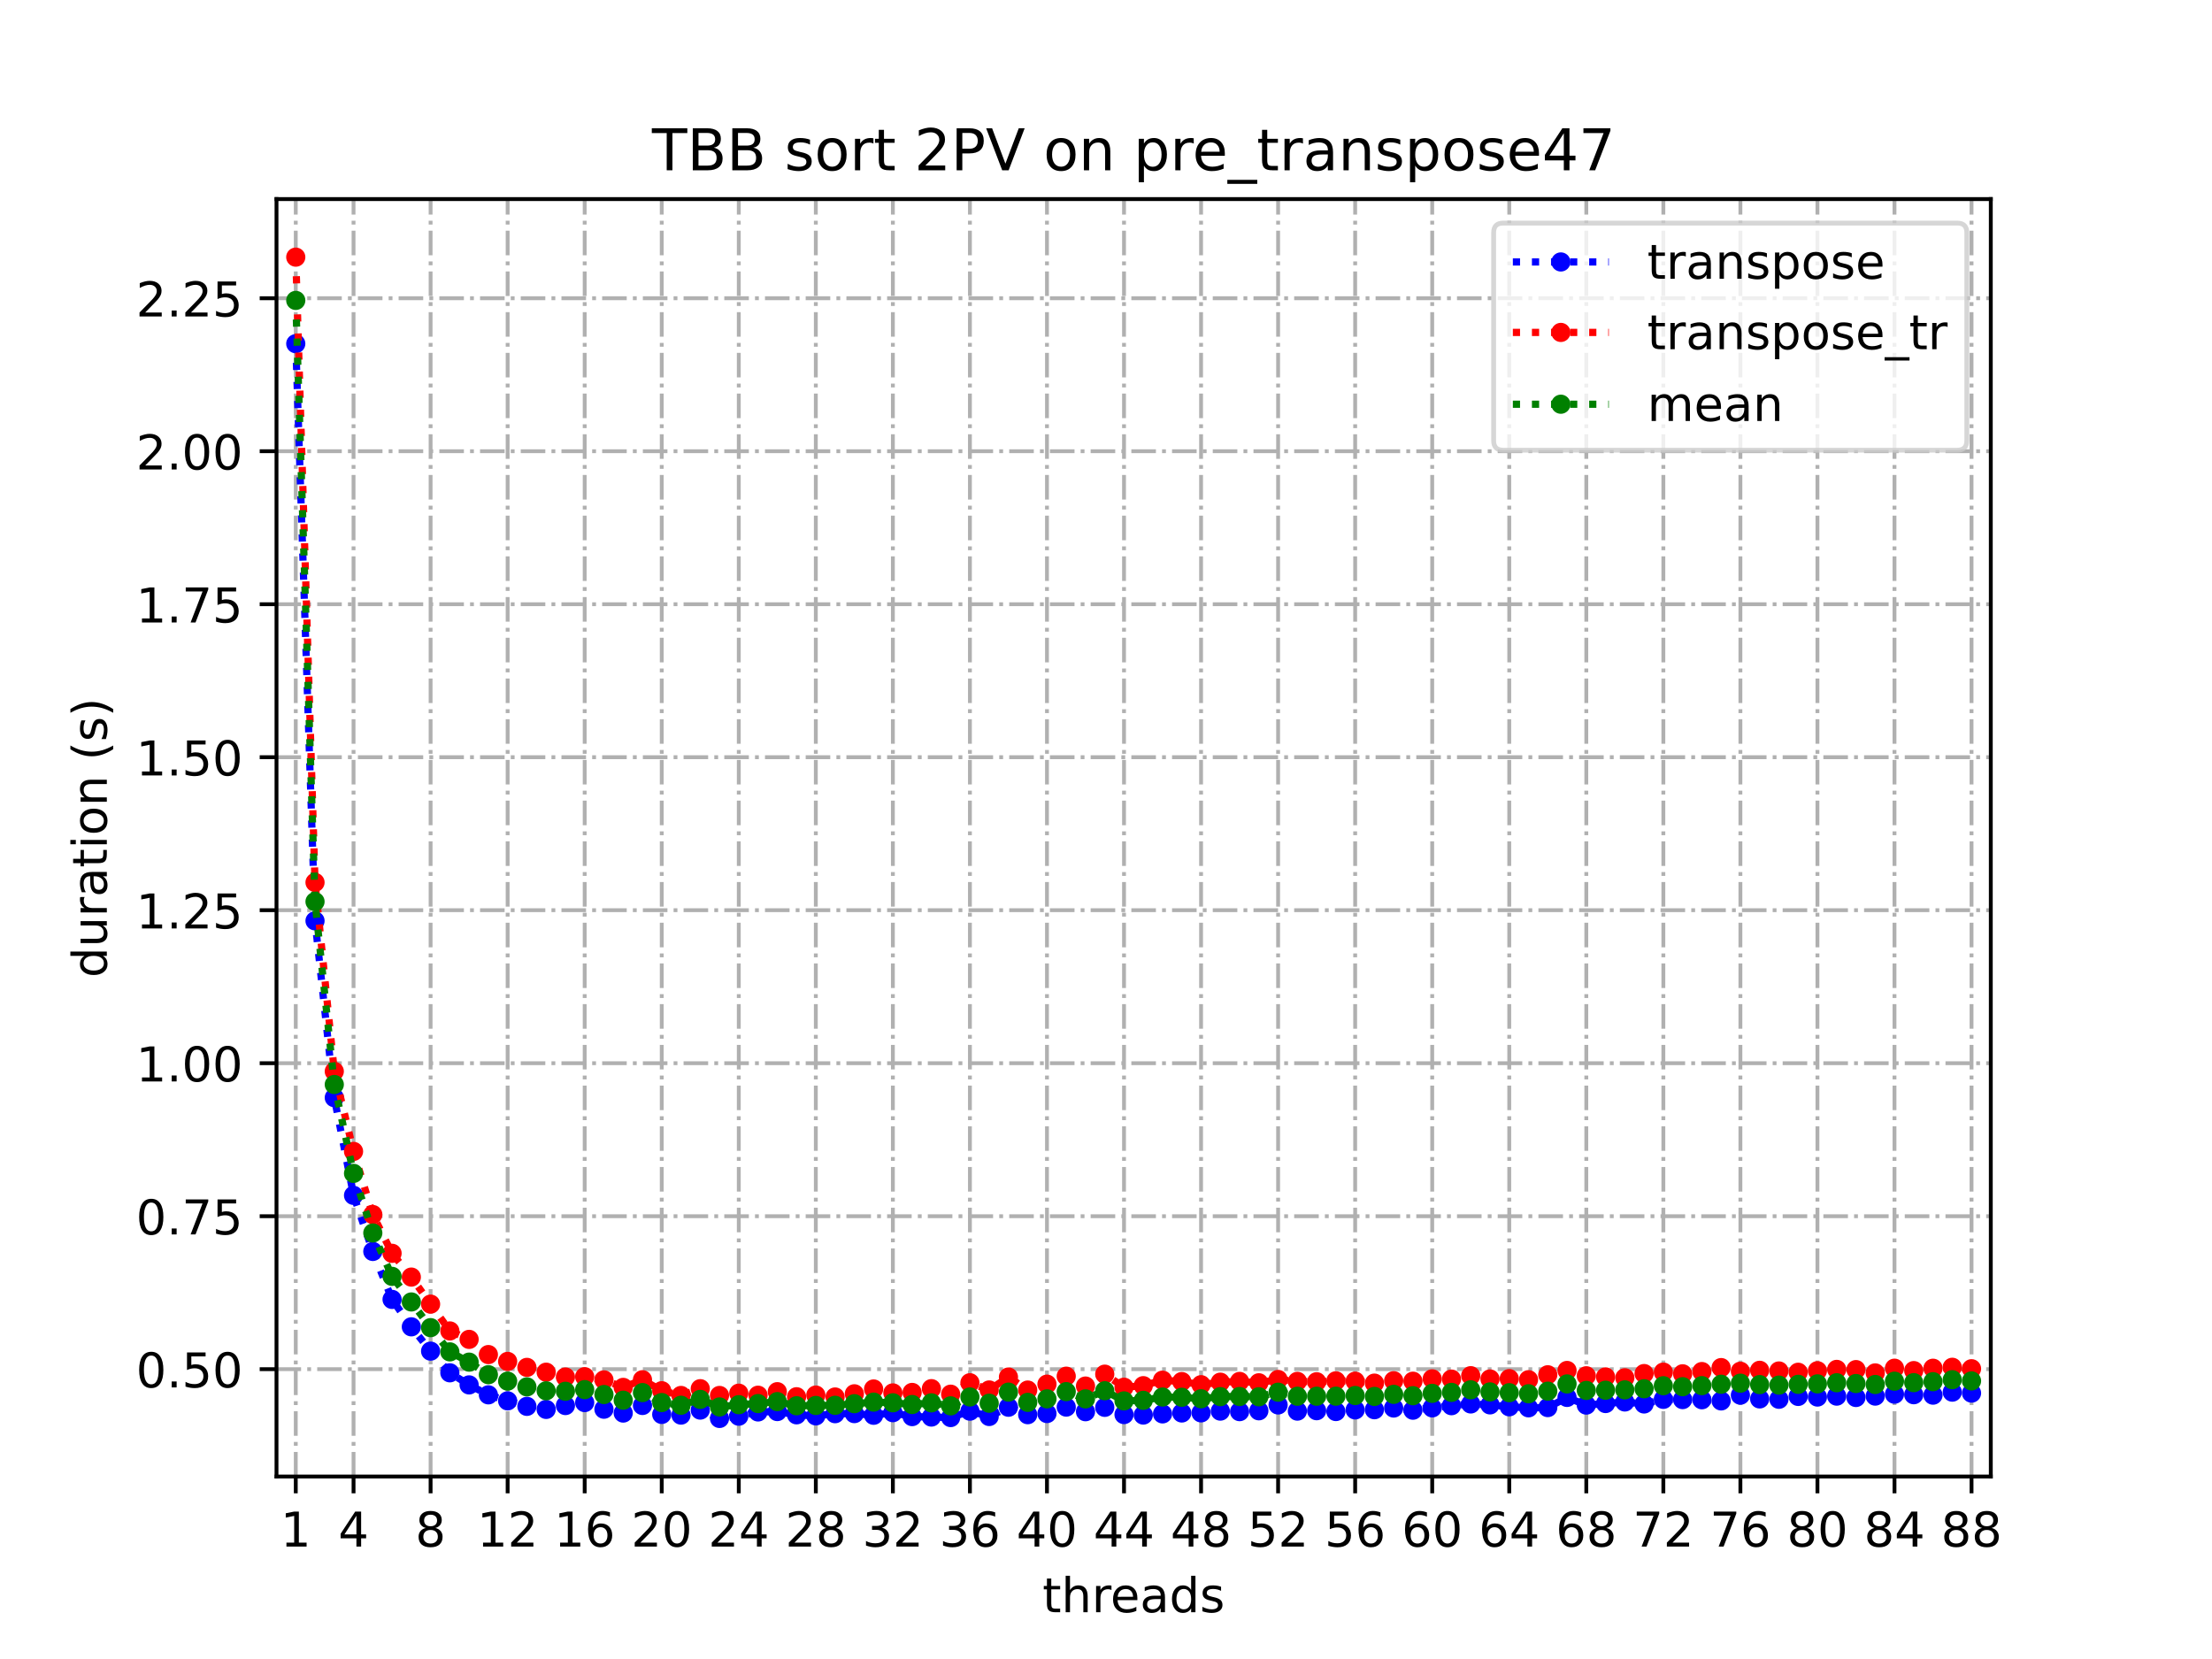<?xml version="1.0" encoding="utf-8" standalone="no"?>
<!DOCTYPE svg PUBLIC "-//W3C//DTD SVG 1.1//EN"
  "http://www.w3.org/Graphics/SVG/1.1/DTD/svg11.dtd">
<!-- Created with matplotlib (https://matplotlib.org/) -->
<svg height="345.6pt" version="1.1" viewBox="0 0 460.8 345.6" width="460.8pt" xmlns="http://www.w3.org/2000/svg" xmlns:xlink="http://www.w3.org/1999/xlink">
 <defs>
  <style type="text/css">
*{stroke-linecap:butt;stroke-linejoin:round;}
  </style>
 </defs>
 <g id="figure_1">
  <g id="patch_1">
   <path d="M 0 345.6 
L 460.8 345.6 
L 460.8 0 
L 0 0 
z
" style="fill:#ffffff;"/>
  </g>
  <g id="axes_1">
   <g id="patch_2">
    <path d="M 57.6 307.584 
L 414.72 307.584 
L 414.72 41.472 
L 57.6 41.472 
z
" style="fill:#ffffff;"/>
   </g>
   <g id="matplotlib.axis_1">
    <g id="xtick_1">
     <g id="line2d_1">
      <path clip-path="url(#p67a97ac6c5)" d="M 61.613 307.584 
L 61.613 41.472 
" style="fill:none;stroke:#b0b0b0;stroke-dasharray:5.12,1.28,0.8,1.28;stroke-dashoffset:0;stroke-width:0.8;"/>
     </g>
     <g id="line2d_2">
      <defs>
       <path d="M 0 0 
L 0 3.5 
" id="m5403d49be1" style="stroke:#000000;stroke-width:0.8;"/>
      </defs>
      <g>
       <use style="stroke:#000000;stroke-width:0.8;" x="61.613" xlink:href="#m5403d49be1" y="307.584"/>
      </g>
     </g>
     <g id="text_1">
      <!-- 1 -->
      <defs>
       <path d="M 12.406 8.297 
L 28.516 8.297 
L 28.516 63.922 
L 10.984 60.406 
L 10.984 69.391 
L 28.422 72.906 
L 38.281 72.906 
L 38.281 8.297 
L 54.391 8.297 
L 54.391 0 
L 12.406 0 
z
" id="DejaVuSans-49"/>
      </defs>
      <g transform="translate(58.431 322.182)scale(0.1 -0.1)">
       <use xlink:href="#DejaVuSans-49"/>
      </g>
     </g>
    </g>
    <g id="xtick_2">
     <g id="line2d_3">
      <path clip-path="url(#p67a97ac6c5)" d="M 73.65 307.584 
L 73.65 41.472 
" style="fill:none;stroke:#b0b0b0;stroke-dasharray:5.12,1.28,0.8,1.28;stroke-dashoffset:0;stroke-width:0.8;"/>
     </g>
     <g id="line2d_4">
      <g>
       <use style="stroke:#000000;stroke-width:0.8;" x="73.65" xlink:href="#m5403d49be1" y="307.584"/>
      </g>
     </g>
     <g id="text_2">
      <!-- 4 -->
      <defs>
       <path d="M 37.797 64.312 
L 12.891 25.391 
L 37.797 25.391 
z
M 35.203 72.906 
L 47.609 72.906 
L 47.609 25.391 
L 58.016 25.391 
L 58.016 17.188 
L 47.609 17.188 
L 47.609 0 
L 37.797 0 
L 37.797 17.188 
L 4.891 17.188 
L 4.891 26.703 
z
" id="DejaVuSans-52"/>
      </defs>
      <g transform="translate(70.469 322.182)scale(0.1 -0.1)">
       <use xlink:href="#DejaVuSans-52"/>
      </g>
     </g>
    </g>
    <g id="xtick_3">
     <g id="line2d_5">
      <path clip-path="url(#p67a97ac6c5)" d="M 89.701 307.584 
L 89.701 41.472 
" style="fill:none;stroke:#b0b0b0;stroke-dasharray:5.12,1.28,0.8,1.28;stroke-dashoffset:0;stroke-width:0.8;"/>
     </g>
     <g id="line2d_6">
      <g>
       <use style="stroke:#000000;stroke-width:0.8;" x="89.701" xlink:href="#m5403d49be1" y="307.584"/>
      </g>
     </g>
     <g id="text_3">
      <!-- 8 -->
      <defs>
       <path d="M 31.781 34.625 
Q 24.75 34.625 20.719 30.859 
Q 16.703 27.094 16.703 20.516 
Q 16.703 13.922 20.719 10.156 
Q 24.75 6.391 31.781 6.391 
Q 38.812 6.391 42.859 10.172 
Q 46.922 13.969 46.922 20.516 
Q 46.922 27.094 42.891 30.859 
Q 38.875 34.625 31.781 34.625 
z
M 21.922 38.812 
Q 15.578 40.375 12.031 44.719 
Q 8.5 49.078 8.5 55.328 
Q 8.5 64.062 14.719 69.141 
Q 20.953 74.219 31.781 74.219 
Q 42.672 74.219 48.875 69.141 
Q 55.078 64.062 55.078 55.328 
Q 55.078 49.078 51.531 44.719 
Q 48 40.375 41.703 38.812 
Q 48.828 37.156 52.797 32.312 
Q 56.781 27.484 56.781 20.516 
Q 56.781 9.906 50.312 4.234 
Q 43.844 -1.422 31.781 -1.422 
Q 19.734 -1.422 13.25 4.234 
Q 6.781 9.906 6.781 20.516 
Q 6.781 27.484 10.781 32.312 
Q 14.797 37.156 21.922 38.812 
z
M 18.312 54.391 
Q 18.312 48.734 21.844 45.562 
Q 25.391 42.391 31.781 42.391 
Q 38.141 42.391 41.719 45.562 
Q 45.312 48.734 45.312 54.391 
Q 45.312 60.062 41.719 63.234 
Q 38.141 66.406 31.781 66.406 
Q 25.391 66.406 21.844 63.234 
Q 18.312 60.062 18.312 54.391 
z
" id="DejaVuSans-56"/>
      </defs>
      <g transform="translate(86.519 322.182)scale(0.1 -0.1)">
       <use xlink:href="#DejaVuSans-56"/>
      </g>
     </g>
    </g>
    <g id="xtick_4">
     <g id="line2d_7">
      <path clip-path="url(#p67a97ac6c5)" d="M 105.751 307.584 
L 105.751 41.472 
" style="fill:none;stroke:#b0b0b0;stroke-dasharray:5.12,1.28,0.8,1.28;stroke-dashoffset:0;stroke-width:0.8;"/>
     </g>
     <g id="line2d_8">
      <g>
       <use style="stroke:#000000;stroke-width:0.8;" x="105.751" xlink:href="#m5403d49be1" y="307.584"/>
      </g>
     </g>
     <g id="text_4">
      <!-- 12 -->
      <defs>
       <path d="M 19.188 8.297 
L 53.609 8.297 
L 53.609 0 
L 7.328 0 
L 7.328 8.297 
Q 12.938 14.109 22.625 23.891 
Q 32.328 33.688 34.812 36.531 
Q 39.547 41.844 41.422 45.531 
Q 43.312 49.219 43.312 52.781 
Q 43.312 58.594 39.234 62.25 
Q 35.156 65.922 28.609 65.922 
Q 23.969 65.922 18.812 64.312 
Q 13.672 62.703 7.812 59.422 
L 7.812 69.391 
Q 13.766 71.781 18.938 73 
Q 24.125 74.219 28.422 74.219 
Q 39.75 74.219 46.484 68.547 
Q 53.219 62.891 53.219 53.422 
Q 53.219 48.922 51.531 44.891 
Q 49.859 40.875 45.406 35.406 
Q 44.188 33.984 37.641 27.219 
Q 31.109 20.453 19.188 8.297 
z
" id="DejaVuSans-50"/>
      </defs>
      <g transform="translate(99.389 322.182)scale(0.1 -0.1)">
       <use xlink:href="#DejaVuSans-49"/>
       <use x="63.623" xlink:href="#DejaVuSans-50"/>
      </g>
     </g>
    </g>
    <g id="xtick_5">
     <g id="line2d_9">
      <path clip-path="url(#p67a97ac6c5)" d="M 121.801 307.584 
L 121.801 41.472 
" style="fill:none;stroke:#b0b0b0;stroke-dasharray:5.12,1.28,0.8,1.28;stroke-dashoffset:0;stroke-width:0.8;"/>
     </g>
     <g id="line2d_10">
      <g>
       <use style="stroke:#000000;stroke-width:0.8;" x="121.801" xlink:href="#m5403d49be1" y="307.584"/>
      </g>
     </g>
     <g id="text_5">
      <!-- 16 -->
      <defs>
       <path d="M 33.016 40.375 
Q 26.375 40.375 22.484 35.828 
Q 18.609 31.297 18.609 23.391 
Q 18.609 15.531 22.484 10.953 
Q 26.375 6.391 33.016 6.391 
Q 39.656 6.391 43.531 10.953 
Q 47.406 15.531 47.406 23.391 
Q 47.406 31.297 43.531 35.828 
Q 39.656 40.375 33.016 40.375 
z
M 52.594 71.297 
L 52.594 62.312 
Q 48.875 64.062 45.094 64.984 
Q 41.312 65.922 37.594 65.922 
Q 27.828 65.922 22.672 59.328 
Q 17.531 52.734 16.797 39.406 
Q 19.672 43.656 24.016 45.922 
Q 28.375 48.188 33.594 48.188 
Q 44.578 48.188 50.953 41.516 
Q 57.328 34.859 57.328 23.391 
Q 57.328 12.156 50.688 5.359 
Q 44.047 -1.422 33.016 -1.422 
Q 20.359 -1.422 13.672 8.266 
Q 6.984 17.969 6.984 36.375 
Q 6.984 53.656 15.188 63.938 
Q 23.391 74.219 37.203 74.219 
Q 40.922 74.219 44.703 73.484 
Q 48.484 72.75 52.594 71.297 
z
" id="DejaVuSans-54"/>
      </defs>
      <g transform="translate(115.439 322.182)scale(0.1 -0.1)">
       <use xlink:href="#DejaVuSans-49"/>
       <use x="63.623" xlink:href="#DejaVuSans-54"/>
      </g>
     </g>
    </g>
    <g id="xtick_6">
     <g id="line2d_11">
      <path clip-path="url(#p67a97ac6c5)" d="M 137.852 307.584 
L 137.852 41.472 
" style="fill:none;stroke:#b0b0b0;stroke-dasharray:5.12,1.28,0.8,1.28;stroke-dashoffset:0;stroke-width:0.8;"/>
     </g>
     <g id="line2d_12">
      <g>
       <use style="stroke:#000000;stroke-width:0.8;" x="137.852" xlink:href="#m5403d49be1" y="307.584"/>
      </g>
     </g>
     <g id="text_6">
      <!-- 20 -->
      <defs>
       <path d="M 31.781 66.406 
Q 24.172 66.406 20.328 58.906 
Q 16.5 51.422 16.5 36.375 
Q 16.5 21.391 20.328 13.891 
Q 24.172 6.391 31.781 6.391 
Q 39.453 6.391 43.281 13.891 
Q 47.125 21.391 47.125 36.375 
Q 47.125 51.422 43.281 58.906 
Q 39.453 66.406 31.781 66.406 
z
M 31.781 74.219 
Q 44.047 74.219 50.516 64.516 
Q 56.984 54.828 56.984 36.375 
Q 56.984 17.969 50.516 8.266 
Q 44.047 -1.422 31.781 -1.422 
Q 19.531 -1.422 13.062 8.266 
Q 6.594 17.969 6.594 36.375 
Q 6.594 54.828 13.062 64.516 
Q 19.531 74.219 31.781 74.219 
z
" id="DejaVuSans-48"/>
      </defs>
      <g transform="translate(131.489 322.182)scale(0.1 -0.1)">
       <use xlink:href="#DejaVuSans-50"/>
       <use x="63.623" xlink:href="#DejaVuSans-48"/>
      </g>
     </g>
    </g>
    <g id="xtick_7">
     <g id="line2d_13">
      <path clip-path="url(#p67a97ac6c5)" d="M 153.902 307.584 
L 153.902 41.472 
" style="fill:none;stroke:#b0b0b0;stroke-dasharray:5.12,1.28,0.8,1.28;stroke-dashoffset:0;stroke-width:0.8;"/>
     </g>
     <g id="line2d_14">
      <g>
       <use style="stroke:#000000;stroke-width:0.8;" x="153.902" xlink:href="#m5403d49be1" y="307.584"/>
      </g>
     </g>
     <g id="text_7">
      <!-- 24 -->
      <g transform="translate(147.54 322.182)scale(0.1 -0.1)">
       <use xlink:href="#DejaVuSans-50"/>
       <use x="63.623" xlink:href="#DejaVuSans-52"/>
      </g>
     </g>
    </g>
    <g id="xtick_8">
     <g id="line2d_15">
      <path clip-path="url(#p67a97ac6c5)" d="M 169.952 307.584 
L 169.952 41.472 
" style="fill:none;stroke:#b0b0b0;stroke-dasharray:5.12,1.28,0.8,1.28;stroke-dashoffset:0;stroke-width:0.8;"/>
     </g>
     <g id="line2d_16">
      <g>
       <use style="stroke:#000000;stroke-width:0.8;" x="169.952" xlink:href="#m5403d49be1" y="307.584"/>
      </g>
     </g>
     <g id="text_8">
      <!-- 28 -->
      <g transform="translate(163.59 322.182)scale(0.1 -0.1)">
       <use xlink:href="#DejaVuSans-50"/>
       <use x="63.623" xlink:href="#DejaVuSans-56"/>
      </g>
     </g>
    </g>
    <g id="xtick_9">
     <g id="line2d_17">
      <path clip-path="url(#p67a97ac6c5)" d="M 186.003 307.584 
L 186.003 41.472 
" style="fill:none;stroke:#b0b0b0;stroke-dasharray:5.12,1.28,0.8,1.28;stroke-dashoffset:0;stroke-width:0.8;"/>
     </g>
     <g id="line2d_18">
      <g>
       <use style="stroke:#000000;stroke-width:0.8;" x="186.003" xlink:href="#m5403d49be1" y="307.584"/>
      </g>
     </g>
     <g id="text_9">
      <!-- 32 -->
      <defs>
       <path d="M 40.578 39.312 
Q 47.656 37.797 51.625 33 
Q 55.609 28.219 55.609 21.188 
Q 55.609 10.406 48.188 4.484 
Q 40.766 -1.422 27.094 -1.422 
Q 22.516 -1.422 17.656 -0.516 
Q 12.797 0.391 7.625 2.203 
L 7.625 11.719 
Q 11.719 9.328 16.594 8.109 
Q 21.484 6.891 26.812 6.891 
Q 36.078 6.891 40.938 10.547 
Q 45.797 14.203 45.797 21.188 
Q 45.797 27.641 41.281 31.266 
Q 36.766 34.906 28.719 34.906 
L 20.219 34.906 
L 20.219 43.016 
L 29.109 43.016 
Q 36.375 43.016 40.234 45.922 
Q 44.094 48.828 44.094 54.297 
Q 44.094 59.906 40.109 62.906 
Q 36.141 65.922 28.719 65.922 
Q 24.656 65.922 20.016 65.031 
Q 15.375 64.156 9.812 62.312 
L 9.812 71.094 
Q 15.438 72.656 20.344 73.438 
Q 25.25 74.219 29.594 74.219 
Q 40.828 74.219 47.359 69.109 
Q 53.906 64.016 53.906 55.328 
Q 53.906 49.266 50.438 45.094 
Q 46.969 40.922 40.578 39.312 
z
" id="DejaVuSans-51"/>
      </defs>
      <g transform="translate(179.64 322.182)scale(0.1 -0.1)">
       <use xlink:href="#DejaVuSans-51"/>
       <use x="63.623" xlink:href="#DejaVuSans-50"/>
      </g>
     </g>
    </g>
    <g id="xtick_10">
     <g id="line2d_19">
      <path clip-path="url(#p67a97ac6c5)" d="M 202.053 307.584 
L 202.053 41.472 
" style="fill:none;stroke:#b0b0b0;stroke-dasharray:5.12,1.28,0.8,1.28;stroke-dashoffset:0;stroke-width:0.8;"/>
     </g>
     <g id="line2d_20">
      <g>
       <use style="stroke:#000000;stroke-width:0.8;" x="202.053" xlink:href="#m5403d49be1" y="307.584"/>
      </g>
     </g>
     <g id="text_10">
      <!-- 36 -->
      <g transform="translate(195.691 322.182)scale(0.1 -0.1)">
       <use xlink:href="#DejaVuSans-51"/>
       <use x="63.623" xlink:href="#DejaVuSans-54"/>
      </g>
     </g>
    </g>
    <g id="xtick_11">
     <g id="line2d_21">
      <path clip-path="url(#p67a97ac6c5)" d="M 218.103 307.584 
L 218.103 41.472 
" style="fill:none;stroke:#b0b0b0;stroke-dasharray:5.12,1.28,0.8,1.28;stroke-dashoffset:0;stroke-width:0.8;"/>
     </g>
     <g id="line2d_22">
      <g>
       <use style="stroke:#000000;stroke-width:0.8;" x="218.103" xlink:href="#m5403d49be1" y="307.584"/>
      </g>
     </g>
     <g id="text_11">
      <!-- 40 -->
      <g transform="translate(211.741 322.182)scale(0.1 -0.1)">
       <use xlink:href="#DejaVuSans-52"/>
       <use x="63.623" xlink:href="#DejaVuSans-48"/>
      </g>
     </g>
    </g>
    <g id="xtick_12">
     <g id="line2d_23">
      <path clip-path="url(#p67a97ac6c5)" d="M 234.154 307.584 
L 234.154 41.472 
" style="fill:none;stroke:#b0b0b0;stroke-dasharray:5.12,1.28,0.8,1.28;stroke-dashoffset:0;stroke-width:0.8;"/>
     </g>
     <g id="line2d_24">
      <g>
       <use style="stroke:#000000;stroke-width:0.8;" x="234.154" xlink:href="#m5403d49be1" y="307.584"/>
      </g>
     </g>
     <g id="text_12">
      <!-- 44 -->
      <g transform="translate(227.791 322.182)scale(0.1 -0.1)">
       <use xlink:href="#DejaVuSans-52"/>
       <use x="63.623" xlink:href="#DejaVuSans-52"/>
      </g>
     </g>
    </g>
    <g id="xtick_13">
     <g id="line2d_25">
      <path clip-path="url(#p67a97ac6c5)" d="M 250.204 307.584 
L 250.204 41.472 
" style="fill:none;stroke:#b0b0b0;stroke-dasharray:5.12,1.28,0.8,1.28;stroke-dashoffset:0;stroke-width:0.8;"/>
     </g>
     <g id="line2d_26">
      <g>
       <use style="stroke:#000000;stroke-width:0.8;" x="250.204" xlink:href="#m5403d49be1" y="307.584"/>
      </g>
     </g>
     <g id="text_13">
      <!-- 48 -->
      <g transform="translate(243.842 322.182)scale(0.1 -0.1)">
       <use xlink:href="#DejaVuSans-52"/>
       <use x="63.623" xlink:href="#DejaVuSans-56"/>
      </g>
     </g>
    </g>
    <g id="xtick_14">
     <g id="line2d_27">
      <path clip-path="url(#p67a97ac6c5)" d="M 266.254 307.584 
L 266.254 41.472 
" style="fill:none;stroke:#b0b0b0;stroke-dasharray:5.12,1.28,0.8,1.28;stroke-dashoffset:0;stroke-width:0.8;"/>
     </g>
     <g id="line2d_28">
      <g>
       <use style="stroke:#000000;stroke-width:0.8;" x="266.254" xlink:href="#m5403d49be1" y="307.584"/>
      </g>
     </g>
     <g id="text_14">
      <!-- 52 -->
      <defs>
       <path d="M 10.797 72.906 
L 49.516 72.906 
L 49.516 64.594 
L 19.828 64.594 
L 19.828 46.734 
Q 21.969 47.469 24.109 47.828 
Q 26.266 48.188 28.422 48.188 
Q 40.625 48.188 47.75 41.5 
Q 54.891 34.812 54.891 23.391 
Q 54.891 11.625 47.562 5.094 
Q 40.234 -1.422 26.906 -1.422 
Q 22.312 -1.422 17.547 -0.641 
Q 12.797 0.141 7.719 1.703 
L 7.719 11.625 
Q 12.109 9.234 16.797 8.062 
Q 21.484 6.891 26.703 6.891 
Q 35.156 6.891 40.078 11.328 
Q 45.016 15.766 45.016 23.391 
Q 45.016 31 40.078 35.438 
Q 35.156 39.891 26.703 39.891 
Q 22.75 39.891 18.812 39.016 
Q 14.891 38.141 10.797 36.281 
z
" id="DejaVuSans-53"/>
      </defs>
      <g transform="translate(259.892 322.182)scale(0.1 -0.1)">
       <use xlink:href="#DejaVuSans-53"/>
       <use x="63.623" xlink:href="#DejaVuSans-50"/>
      </g>
     </g>
    </g>
    <g id="xtick_15">
     <g id="line2d_29">
      <path clip-path="url(#p67a97ac6c5)" d="M 282.305 307.584 
L 282.305 41.472 
" style="fill:none;stroke:#b0b0b0;stroke-dasharray:5.12,1.28,0.8,1.28;stroke-dashoffset:0;stroke-width:0.8;"/>
     </g>
     <g id="line2d_30">
      <g>
       <use style="stroke:#000000;stroke-width:0.8;" x="282.305" xlink:href="#m5403d49be1" y="307.584"/>
      </g>
     </g>
     <g id="text_15">
      <!-- 56 -->
      <g transform="translate(275.942 322.182)scale(0.1 -0.1)">
       <use xlink:href="#DejaVuSans-53"/>
       <use x="63.623" xlink:href="#DejaVuSans-54"/>
      </g>
     </g>
    </g>
    <g id="xtick_16">
     <g id="line2d_31">
      <path clip-path="url(#p67a97ac6c5)" d="M 298.355 307.584 
L 298.355 41.472 
" style="fill:none;stroke:#b0b0b0;stroke-dasharray:5.12,1.28,0.8,1.28;stroke-dashoffset:0;stroke-width:0.8;"/>
     </g>
     <g id="line2d_32">
      <g>
       <use style="stroke:#000000;stroke-width:0.8;" x="298.355" xlink:href="#m5403d49be1" y="307.584"/>
      </g>
     </g>
     <g id="text_16">
      <!-- 60 -->
      <g transform="translate(291.993 322.182)scale(0.1 -0.1)">
       <use xlink:href="#DejaVuSans-54"/>
       <use x="63.623" xlink:href="#DejaVuSans-48"/>
      </g>
     </g>
    </g>
    <g id="xtick_17">
     <g id="line2d_33">
      <path clip-path="url(#p67a97ac6c5)" d="M 314.405 307.584 
L 314.405 41.472 
" style="fill:none;stroke:#b0b0b0;stroke-dasharray:5.12,1.28,0.8,1.28;stroke-dashoffset:0;stroke-width:0.8;"/>
     </g>
     <g id="line2d_34">
      <g>
       <use style="stroke:#000000;stroke-width:0.8;" x="314.405" xlink:href="#m5403d49be1" y="307.584"/>
      </g>
     </g>
     <g id="text_17">
      <!-- 64 -->
      <g transform="translate(308.043 322.182)scale(0.1 -0.1)">
       <use xlink:href="#DejaVuSans-54"/>
       <use x="63.623" xlink:href="#DejaVuSans-52"/>
      </g>
     </g>
    </g>
    <g id="xtick_18">
     <g id="line2d_35">
      <path clip-path="url(#p67a97ac6c5)" d="M 330.456 307.584 
L 330.456 41.472 
" style="fill:none;stroke:#b0b0b0;stroke-dasharray:5.12,1.28,0.8,1.28;stroke-dashoffset:0;stroke-width:0.8;"/>
     </g>
     <g id="line2d_36">
      <g>
       <use style="stroke:#000000;stroke-width:0.8;" x="330.456" xlink:href="#m5403d49be1" y="307.584"/>
      </g>
     </g>
     <g id="text_18">
      <!-- 68 -->
      <g transform="translate(324.093 322.182)scale(0.1 -0.1)">
       <use xlink:href="#DejaVuSans-54"/>
       <use x="63.623" xlink:href="#DejaVuSans-56"/>
      </g>
     </g>
    </g>
    <g id="xtick_19">
     <g id="line2d_37">
      <path clip-path="url(#p67a97ac6c5)" d="M 346.506 307.584 
L 346.506 41.472 
" style="fill:none;stroke:#b0b0b0;stroke-dasharray:5.12,1.28,0.8,1.28;stroke-dashoffset:0;stroke-width:0.8;"/>
     </g>
     <g id="line2d_38">
      <g>
       <use style="stroke:#000000;stroke-width:0.8;" x="346.506" xlink:href="#m5403d49be1" y="307.584"/>
      </g>
     </g>
     <g id="text_19">
      <!-- 72 -->
      <defs>
       <path d="M 8.203 72.906 
L 55.078 72.906 
L 55.078 68.703 
L 28.609 0 
L 18.312 0 
L 43.219 64.594 
L 8.203 64.594 
z
" id="DejaVuSans-55"/>
      </defs>
      <g transform="translate(340.144 322.182)scale(0.1 -0.1)">
       <use xlink:href="#DejaVuSans-55"/>
       <use x="63.623" xlink:href="#DejaVuSans-50"/>
      </g>
     </g>
    </g>
    <g id="xtick_20">
     <g id="line2d_39">
      <path clip-path="url(#p67a97ac6c5)" d="M 362.556 307.584 
L 362.556 41.472 
" style="fill:none;stroke:#b0b0b0;stroke-dasharray:5.12,1.28,0.8,1.28;stroke-dashoffset:0;stroke-width:0.8;"/>
     </g>
     <g id="line2d_40">
      <g>
       <use style="stroke:#000000;stroke-width:0.8;" x="362.556" xlink:href="#m5403d49be1" y="307.584"/>
      </g>
     </g>
     <g id="text_20">
      <!-- 76 -->
      <g transform="translate(356.194 322.182)scale(0.1 -0.1)">
       <use xlink:href="#DejaVuSans-55"/>
       <use x="63.623" xlink:href="#DejaVuSans-54"/>
      </g>
     </g>
    </g>
    <g id="xtick_21">
     <g id="line2d_41">
      <path clip-path="url(#p67a97ac6c5)" d="M 378.607 307.584 
L 378.607 41.472 
" style="fill:none;stroke:#b0b0b0;stroke-dasharray:5.12,1.28,0.8,1.28;stroke-dashoffset:0;stroke-width:0.8;"/>
     </g>
     <g id="line2d_42">
      <g>
       <use style="stroke:#000000;stroke-width:0.8;" x="378.607" xlink:href="#m5403d49be1" y="307.584"/>
      </g>
     </g>
     <g id="text_21">
      <!-- 80 -->
      <g transform="translate(372.244 322.182)scale(0.1 -0.1)">
       <use xlink:href="#DejaVuSans-56"/>
       <use x="63.623" xlink:href="#DejaVuSans-48"/>
      </g>
     </g>
    </g>
    <g id="xtick_22">
     <g id="line2d_43">
      <path clip-path="url(#p67a97ac6c5)" d="M 394.657 307.584 
L 394.657 41.472 
" style="fill:none;stroke:#b0b0b0;stroke-dasharray:5.12,1.28,0.8,1.28;stroke-dashoffset:0;stroke-width:0.8;"/>
     </g>
     <g id="line2d_44">
      <g>
       <use style="stroke:#000000;stroke-width:0.8;" x="394.657" xlink:href="#m5403d49be1" y="307.584"/>
      </g>
     </g>
     <g id="text_22">
      <!-- 84 -->
      <g transform="translate(388.295 322.182)scale(0.1 -0.1)">
       <use xlink:href="#DejaVuSans-56"/>
       <use x="63.623" xlink:href="#DejaVuSans-52"/>
      </g>
     </g>
    </g>
    <g id="xtick_23">
     <g id="line2d_45">
      <path clip-path="url(#p67a97ac6c5)" d="M 410.707 307.584 
L 410.707 41.472 
" style="fill:none;stroke:#b0b0b0;stroke-dasharray:5.12,1.28,0.8,1.28;stroke-dashoffset:0;stroke-width:0.8;"/>
     </g>
     <g id="line2d_46">
      <g>
       <use style="stroke:#000000;stroke-width:0.8;" x="410.707" xlink:href="#m5403d49be1" y="307.584"/>
      </g>
     </g>
     <g id="text_23">
      <!-- 88 -->
      <g transform="translate(404.345 322.182)scale(0.1 -0.1)">
       <use xlink:href="#DejaVuSans-56"/>
       <use x="63.623" xlink:href="#DejaVuSans-56"/>
      </g>
     </g>
    </g>
    <g id="text_24">
     <!-- threads -->
     <defs>
      <path d="M 18.312 70.219 
L 18.312 54.688 
L 36.812 54.688 
L 36.812 47.703 
L 18.312 47.703 
L 18.312 18.016 
Q 18.312 11.328 20.141 9.422 
Q 21.969 7.516 27.594 7.516 
L 36.812 7.516 
L 36.812 0 
L 27.594 0 
Q 17.188 0 13.234 3.875 
Q 9.281 7.766 9.281 18.016 
L 9.281 47.703 
L 2.688 47.703 
L 2.688 54.688 
L 9.281 54.688 
L 9.281 70.219 
z
" id="DejaVuSans-116"/>
      <path d="M 54.891 33.016 
L 54.891 0 
L 45.906 0 
L 45.906 32.719 
Q 45.906 40.484 42.875 44.328 
Q 39.844 48.188 33.797 48.188 
Q 26.516 48.188 22.312 43.547 
Q 18.109 38.922 18.109 30.906 
L 18.109 0 
L 9.078 0 
L 9.078 75.984 
L 18.109 75.984 
L 18.109 46.188 
Q 21.344 51.125 25.703 53.562 
Q 30.078 56 35.797 56 
Q 45.219 56 50.047 50.172 
Q 54.891 44.344 54.891 33.016 
z
" id="DejaVuSans-104"/>
      <path d="M 41.109 46.297 
Q 39.594 47.172 37.812 47.578 
Q 36.031 48 33.891 48 
Q 26.266 48 22.188 43.047 
Q 18.109 38.094 18.109 28.812 
L 18.109 0 
L 9.078 0 
L 9.078 54.688 
L 18.109 54.688 
L 18.109 46.188 
Q 20.953 51.172 25.484 53.578 
Q 30.031 56 36.531 56 
Q 37.453 56 38.578 55.875 
Q 39.703 55.766 41.062 55.516 
z
" id="DejaVuSans-114"/>
      <path d="M 56.203 29.594 
L 56.203 25.203 
L 14.891 25.203 
Q 15.484 15.922 20.484 11.062 
Q 25.484 6.203 34.422 6.203 
Q 39.594 6.203 44.453 7.469 
Q 49.312 8.734 54.109 11.281 
L 54.109 2.781 
Q 49.266 0.734 44.188 -0.344 
Q 39.109 -1.422 33.891 -1.422 
Q 20.797 -1.422 13.156 6.188 
Q 5.516 13.812 5.516 26.812 
Q 5.516 40.234 12.766 48.109 
Q 20.016 56 32.328 56 
Q 43.359 56 49.781 48.891 
Q 56.203 41.797 56.203 29.594 
z
M 47.219 32.234 
Q 47.125 39.594 43.094 43.984 
Q 39.062 48.391 32.422 48.391 
Q 24.906 48.391 20.391 44.141 
Q 15.875 39.891 15.188 32.172 
z
" id="DejaVuSans-101"/>
      <path d="M 34.281 27.484 
Q 23.391 27.484 19.188 25 
Q 14.984 22.516 14.984 16.5 
Q 14.984 11.719 18.141 8.906 
Q 21.297 6.109 26.703 6.109 
Q 34.188 6.109 38.703 11.406 
Q 43.219 16.703 43.219 25.484 
L 43.219 27.484 
z
M 52.203 31.203 
L 52.203 0 
L 43.219 0 
L 43.219 8.297 
Q 40.141 3.328 35.547 0.953 
Q 30.953 -1.422 24.312 -1.422 
Q 15.922 -1.422 10.953 3.297 
Q 6 8.016 6 15.922 
Q 6 25.141 12.172 29.828 
Q 18.359 34.516 30.609 34.516 
L 43.219 34.516 
L 43.219 35.406 
Q 43.219 41.609 39.141 45 
Q 35.062 48.391 27.688 48.391 
Q 23 48.391 18.547 47.266 
Q 14.109 46.141 10.016 43.891 
L 10.016 52.203 
Q 14.938 54.109 19.578 55.047 
Q 24.219 56 28.609 56 
Q 40.484 56 46.344 49.844 
Q 52.203 43.703 52.203 31.203 
z
" id="DejaVuSans-97"/>
      <path d="M 45.406 46.391 
L 45.406 75.984 
L 54.391 75.984 
L 54.391 0 
L 45.406 0 
L 45.406 8.203 
Q 42.578 3.328 38.25 0.953 
Q 33.938 -1.422 27.875 -1.422 
Q 17.969 -1.422 11.734 6.484 
Q 5.516 14.406 5.516 27.297 
Q 5.516 40.188 11.734 48.094 
Q 17.969 56 27.875 56 
Q 33.938 56 38.25 53.625 
Q 42.578 51.266 45.406 46.391 
z
M 14.797 27.297 
Q 14.797 17.391 18.875 11.75 
Q 22.953 6.109 30.078 6.109 
Q 37.203 6.109 41.297 11.75 
Q 45.406 17.391 45.406 27.297 
Q 45.406 37.203 41.297 42.844 
Q 37.203 48.484 30.078 48.484 
Q 22.953 48.484 18.875 42.844 
Q 14.797 37.203 14.797 27.297 
z
" id="DejaVuSans-100"/>
      <path d="M 44.281 53.078 
L 44.281 44.578 
Q 40.484 46.531 36.375 47.5 
Q 32.281 48.484 27.875 48.484 
Q 21.188 48.484 17.844 46.438 
Q 14.5 44.391 14.5 40.281 
Q 14.5 37.156 16.891 35.375 
Q 19.281 33.594 26.516 31.984 
L 29.594 31.297 
Q 39.156 29.25 43.188 25.516 
Q 47.219 21.781 47.219 15.094 
Q 47.219 7.469 41.188 3.016 
Q 35.156 -1.422 24.609 -1.422 
Q 20.219 -1.422 15.453 -0.562 
Q 10.688 0.297 5.422 2 
L 5.422 11.281 
Q 10.406 8.688 15.234 7.391 
Q 20.062 6.109 24.812 6.109 
Q 31.156 6.109 34.562 8.281 
Q 37.984 10.453 37.984 14.406 
Q 37.984 18.062 35.516 20.016 
Q 33.062 21.969 24.703 23.781 
L 21.578 24.516 
Q 13.234 26.266 9.516 29.906 
Q 5.812 33.547 5.812 39.891 
Q 5.812 47.609 11.281 51.797 
Q 16.75 56 26.812 56 
Q 31.781 56 36.172 55.266 
Q 40.578 54.547 44.281 53.078 
z
" id="DejaVuSans-115"/>
     </defs>
     <g transform="translate(217.169 335.861)scale(0.1 -0.1)">
      <use xlink:href="#DejaVuSans-116"/>
      <use x="39.209" xlink:href="#DejaVuSans-104"/>
      <use x="102.588" xlink:href="#DejaVuSans-114"/>
      <use x="141.451" xlink:href="#DejaVuSans-101"/>
      <use x="202.975" xlink:href="#DejaVuSans-97"/>
      <use x="264.254" xlink:href="#DejaVuSans-100"/>
      <use x="327.73" xlink:href="#DejaVuSans-115"/>
     </g>
    </g>
   </g>
   <g id="matplotlib.axis_2">
    <g id="ytick_1">
     <g id="line2d_47">
      <path clip-path="url(#p67a97ac6c5)" d="M 57.6 285.226 
L 414.72 285.226 
" style="fill:none;stroke:#b0b0b0;stroke-dasharray:5.12,1.28,0.8,1.28;stroke-dashoffset:0;stroke-width:0.8;"/>
     </g>
     <g id="line2d_48">
      <defs>
       <path d="M 0 0 
L -3.5 0 
" id="m7c9761dc3c" style="stroke:#000000;stroke-width:0.8;"/>
      </defs>
      <g>
       <use style="stroke:#000000;stroke-width:0.8;" x="57.6" xlink:href="#m7c9761dc3c" y="285.226"/>
      </g>
     </g>
     <g id="text_25">
      <!-- 0.50 -->
      <defs>
       <path d="M 10.688 12.406 
L 21 12.406 
L 21 0 
L 10.688 0 
z
" id="DejaVuSans-46"/>
      </defs>
      <g transform="translate(28.334 289.025)scale(0.1 -0.1)">
       <use xlink:href="#DejaVuSans-48"/>
       <use x="63.623" xlink:href="#DejaVuSans-46"/>
       <use x="95.41" xlink:href="#DejaVuSans-53"/>
       <use x="159.033" xlink:href="#DejaVuSans-48"/>
      </g>
     </g>
    </g>
    <g id="ytick_2">
     <g id="line2d_49">
      <path clip-path="url(#p67a97ac6c5)" d="M 57.6 253.355 
L 414.72 253.355 
" style="fill:none;stroke:#b0b0b0;stroke-dasharray:5.12,1.28,0.8,1.28;stroke-dashoffset:0;stroke-width:0.8;"/>
     </g>
     <g id="line2d_50">
      <g>
       <use style="stroke:#000000;stroke-width:0.8;" x="57.6" xlink:href="#m7c9761dc3c" y="253.355"/>
      </g>
     </g>
     <g id="text_26">
      <!-- 0.75 -->
      <g transform="translate(28.334 257.154)scale(0.1 -0.1)">
       <use xlink:href="#DejaVuSans-48"/>
       <use x="63.623" xlink:href="#DejaVuSans-46"/>
       <use x="95.41" xlink:href="#DejaVuSans-55"/>
       <use x="159.033" xlink:href="#DejaVuSans-53"/>
      </g>
     </g>
    </g>
    <g id="ytick_3">
     <g id="line2d_51">
      <path clip-path="url(#p67a97ac6c5)" d="M 57.6 221.484 
L 414.72 221.484 
" style="fill:none;stroke:#b0b0b0;stroke-dasharray:5.12,1.28,0.8,1.28;stroke-dashoffset:0;stroke-width:0.8;"/>
     </g>
     <g id="line2d_52">
      <g>
       <use style="stroke:#000000;stroke-width:0.8;" x="57.6" xlink:href="#m7c9761dc3c" y="221.484"/>
      </g>
     </g>
     <g id="text_27">
      <!-- 1.00 -->
      <g transform="translate(28.334 225.283)scale(0.1 -0.1)">
       <use xlink:href="#DejaVuSans-49"/>
       <use x="63.623" xlink:href="#DejaVuSans-46"/>
       <use x="95.41" xlink:href="#DejaVuSans-48"/>
       <use x="159.033" xlink:href="#DejaVuSans-48"/>
      </g>
     </g>
    </g>
    <g id="ytick_4">
     <g id="line2d_53">
      <path clip-path="url(#p67a97ac6c5)" d="M 57.6 189.612 
L 414.72 189.612 
" style="fill:none;stroke:#b0b0b0;stroke-dasharray:5.12,1.28,0.8,1.28;stroke-dashoffset:0;stroke-width:0.8;"/>
     </g>
     <g id="line2d_54">
      <g>
       <use style="stroke:#000000;stroke-width:0.8;" x="57.6" xlink:href="#m7c9761dc3c" y="189.612"/>
      </g>
     </g>
     <g id="text_28">
      <!-- 1.25 -->
      <g transform="translate(28.334 193.412)scale(0.1 -0.1)">
       <use xlink:href="#DejaVuSans-49"/>
       <use x="63.623" xlink:href="#DejaVuSans-46"/>
       <use x="95.41" xlink:href="#DejaVuSans-50"/>
       <use x="159.033" xlink:href="#DejaVuSans-53"/>
      </g>
     </g>
    </g>
    <g id="ytick_5">
     <g id="line2d_55">
      <path clip-path="url(#p67a97ac6c5)" d="M 57.6 157.741 
L 414.72 157.741 
" style="fill:none;stroke:#b0b0b0;stroke-dasharray:5.12,1.28,0.8,1.28;stroke-dashoffset:0;stroke-width:0.8;"/>
     </g>
     <g id="line2d_56">
      <g>
       <use style="stroke:#000000;stroke-width:0.8;" x="57.6" xlink:href="#m7c9761dc3c" y="157.741"/>
      </g>
     </g>
     <g id="text_29">
      <!-- 1.50 -->
      <g transform="translate(28.334 161.541)scale(0.1 -0.1)">
       <use xlink:href="#DejaVuSans-49"/>
       <use x="63.623" xlink:href="#DejaVuSans-46"/>
       <use x="95.41" xlink:href="#DejaVuSans-53"/>
       <use x="159.033" xlink:href="#DejaVuSans-48"/>
      </g>
     </g>
    </g>
    <g id="ytick_6">
     <g id="line2d_57">
      <path clip-path="url(#p67a97ac6c5)" d="M 57.6 125.87 
L 414.72 125.87 
" style="fill:none;stroke:#b0b0b0;stroke-dasharray:5.12,1.28,0.8,1.28;stroke-dashoffset:0;stroke-width:0.8;"/>
     </g>
     <g id="line2d_58">
      <g>
       <use style="stroke:#000000;stroke-width:0.8;" x="57.6" xlink:href="#m7c9761dc3c" y="125.87"/>
      </g>
     </g>
     <g id="text_30">
      <!-- 1.75 -->
      <g transform="translate(28.334 129.669)scale(0.1 -0.1)">
       <use xlink:href="#DejaVuSans-49"/>
       <use x="63.623" xlink:href="#DejaVuSans-46"/>
       <use x="95.41" xlink:href="#DejaVuSans-55"/>
       <use x="159.033" xlink:href="#DejaVuSans-53"/>
      </g>
     </g>
    </g>
    <g id="ytick_7">
     <g id="line2d_59">
      <path clip-path="url(#p67a97ac6c5)" d="M 57.6 93.999 
L 414.72 93.999 
" style="fill:none;stroke:#b0b0b0;stroke-dasharray:5.12,1.28,0.8,1.28;stroke-dashoffset:0;stroke-width:0.8;"/>
     </g>
     <g id="line2d_60">
      <g>
       <use style="stroke:#000000;stroke-width:0.8;" x="57.6" xlink:href="#m7c9761dc3c" y="93.999"/>
      </g>
     </g>
     <g id="text_31">
      <!-- 2.00 -->
      <g transform="translate(28.334 97.798)scale(0.1 -0.1)">
       <use xlink:href="#DejaVuSans-50"/>
       <use x="63.623" xlink:href="#DejaVuSans-46"/>
       <use x="95.41" xlink:href="#DejaVuSans-48"/>
       <use x="159.033" xlink:href="#DejaVuSans-48"/>
      </g>
     </g>
    </g>
    <g id="ytick_8">
     <g id="line2d_61">
      <path clip-path="url(#p67a97ac6c5)" d="M 57.6 62.128 
L 414.72 62.128 
" style="fill:none;stroke:#b0b0b0;stroke-dasharray:5.12,1.28,0.8,1.28;stroke-dashoffset:0;stroke-width:0.8;"/>
     </g>
     <g id="line2d_62">
      <g>
       <use style="stroke:#000000;stroke-width:0.8;" x="57.6" xlink:href="#m7c9761dc3c" y="62.128"/>
      </g>
     </g>
     <g id="text_32">
      <!-- 2.25 -->
      <g transform="translate(28.334 65.927)scale(0.1 -0.1)">
       <use xlink:href="#DejaVuSans-50"/>
       <use x="63.623" xlink:href="#DejaVuSans-46"/>
       <use x="95.41" xlink:href="#DejaVuSans-50"/>
       <use x="159.033" xlink:href="#DejaVuSans-53"/>
      </g>
     </g>
    </g>
    <g id="text_33">
     <!-- duration (s) -->
     <defs>
      <path d="M 8.5 21.578 
L 8.5 54.688 
L 17.484 54.688 
L 17.484 21.922 
Q 17.484 14.156 20.5 10.266 
Q 23.531 6.391 29.594 6.391 
Q 36.859 6.391 41.078 11.031 
Q 45.312 15.672 45.312 23.688 
L 45.312 54.688 
L 54.297 54.688 
L 54.297 0 
L 45.312 0 
L 45.312 8.406 
Q 42.047 3.422 37.719 1 
Q 33.406 -1.422 27.688 -1.422 
Q 18.266 -1.422 13.375 4.438 
Q 8.5 10.297 8.5 21.578 
z
M 31.109 56 
z
" id="DejaVuSans-117"/>
      <path d="M 9.422 54.688 
L 18.406 54.688 
L 18.406 0 
L 9.422 0 
z
M 9.422 75.984 
L 18.406 75.984 
L 18.406 64.594 
L 9.422 64.594 
z
" id="DejaVuSans-105"/>
      <path d="M 30.609 48.391 
Q 23.391 48.391 19.188 42.75 
Q 14.984 37.109 14.984 27.297 
Q 14.984 17.484 19.156 11.844 
Q 23.344 6.203 30.609 6.203 
Q 37.797 6.203 41.984 11.859 
Q 46.188 17.531 46.188 27.297 
Q 46.188 37.016 41.984 42.703 
Q 37.797 48.391 30.609 48.391 
z
M 30.609 56 
Q 42.328 56 49.016 48.375 
Q 55.719 40.766 55.719 27.297 
Q 55.719 13.875 49.016 6.219 
Q 42.328 -1.422 30.609 -1.422 
Q 18.844 -1.422 12.172 6.219 
Q 5.516 13.875 5.516 27.297 
Q 5.516 40.766 12.172 48.375 
Q 18.844 56 30.609 56 
z
" id="DejaVuSans-111"/>
      <path d="M 54.891 33.016 
L 54.891 0 
L 45.906 0 
L 45.906 32.719 
Q 45.906 40.484 42.875 44.328 
Q 39.844 48.188 33.797 48.188 
Q 26.516 48.188 22.312 43.547 
Q 18.109 38.922 18.109 30.906 
L 18.109 0 
L 9.078 0 
L 9.078 54.688 
L 18.109 54.688 
L 18.109 46.188 
Q 21.344 51.125 25.703 53.562 
Q 30.078 56 35.797 56 
Q 45.219 56 50.047 50.172 
Q 54.891 44.344 54.891 33.016 
z
" id="DejaVuSans-110"/>
      <path id="DejaVuSans-32"/>
      <path d="M 31 75.875 
Q 24.469 64.656 21.281 53.656 
Q 18.109 42.672 18.109 31.391 
Q 18.109 20.125 21.312 9.062 
Q 24.516 -2 31 -13.188 
L 23.188 -13.188 
Q 15.875 -1.703 12.234 9.375 
Q 8.594 20.453 8.594 31.391 
Q 8.594 42.281 12.203 53.312 
Q 15.828 64.359 23.188 75.875 
z
" id="DejaVuSans-40"/>
      <path d="M 8.016 75.875 
L 15.828 75.875 
Q 23.141 64.359 26.781 53.312 
Q 30.422 42.281 30.422 31.391 
Q 30.422 20.453 26.781 9.375 
Q 23.141 -1.703 15.828 -13.188 
L 8.016 -13.188 
Q 14.5 -2 17.703 9.062 
Q 20.906 20.125 20.906 31.391 
Q 20.906 42.672 17.703 53.656 
Q 14.5 64.656 8.016 75.875 
z
" id="DejaVuSans-41"/>
     </defs>
     <g transform="translate(22.255 203.663)rotate(-90)scale(0.1 -0.1)">
      <use xlink:href="#DejaVuSans-100"/>
      <use x="63.477" xlink:href="#DejaVuSans-117"/>
      <use x="126.855" xlink:href="#DejaVuSans-114"/>
      <use x="167.969" xlink:href="#DejaVuSans-97"/>
      <use x="229.248" xlink:href="#DejaVuSans-116"/>
      <use x="268.457" xlink:href="#DejaVuSans-105"/>
      <use x="296.24" xlink:href="#DejaVuSans-111"/>
      <use x="357.422" xlink:href="#DejaVuSans-110"/>
      <use x="420.801" xlink:href="#DejaVuSans-32"/>
      <use x="452.588" xlink:href="#DejaVuSans-40"/>
      <use x="491.602" xlink:href="#DejaVuSans-115"/>
      <use x="543.701" xlink:href="#DejaVuSans-41"/>
     </g>
    </g>
   </g>
   <g id="line2d_63">
    <path clip-path="url(#p67a97ac6c5)" d="M 61.613 71.596 
L 65.625 191.827 
L 69.638 228.661 
L 73.65 249.018 
L 77.663 260.699 
L 81.676 270.691 
L 85.688 276.402 
L 89.701 281.47 
L 93.713 285.981 
L 97.726 288.5 
L 101.738 290.571 
L 105.751 291.824 
L 109.764 292.97 
L 113.776 293.605 
L 117.789 292.801 
L 121.801 292.183 
L 125.814 293.564 
L 129.827 294.365 
L 133.839 292.786 
L 137.852 294.65 
L 141.864 294.789 
L 145.877 293.746 
L 149.889 295.488 
L 153.902 295.018 
L 157.915 294.134 
L 161.927 294.053 
L 165.94 294.73 
L 169.952 294.952 
L 173.965 294.496 
L 177.978 294.48 
L 181.99 294.827 
L 186.003 294.285 
L 190.015 295.105 
L 194.028 295.198 
L 198.04 295.303 
L 202.053 293.97 
L 206.066 295.082 
L 210.078 293.151 
L 214.091 294.702 
L 218.103 294.464 
L 222.116 293.122 
L 226.129 294.085 
L 230.141 293.175 
L 234.154 294.68 
L 238.166 294.779 
L 242.179 294.539 
L 246.191 294.349 
L 250.204 294.325 
L 254.217 293.961 
L 258.229 294.067 
L 262.242 293.892 
L 266.254 292.676 
L 270.267 293.961 
L 274.28 293.873 
L 278.292 294.048 
L 282.305 293.708 
L 286.317 293.67 
L 290.33 293.318 
L 294.342 293.769 
L 298.355 293.287 
L 302.368 292.832 
L 306.38 292.468 
L 310.393 292.661 
L 314.405 293.06 
L 318.418 293.273 
L 322.431 293.225 
L 326.443 291.107 
L 330.456 292.704 
L 334.468 292.382 
L 338.481 292.057 
L 342.493 292.472 
L 346.506 291.512 
L 350.519 291.559 
L 354.531 291.593 
L 358.544 291.836 
L 362.556 290.641 
L 366.569 291.42 
L 370.582 291.494 
L 374.594 290.901 
L 378.607 291.03 
L 382.619 290.838 
L 386.632 291.123 
L 390.644 290.832 
L 394.657 290.436 
L 398.67 290.545 
L 402.682 290.634 
L 406.695 290.008 
L 410.707 290.211 
" style="fill:none;stroke:#0000ff;stroke-dasharray:1.5,2.475;stroke-dashoffset:0;stroke-width:1.5;"/>
    <defs>
     <path d="M 0 1.5 
C 0.398 1.5 0.779 1.342 1.061 1.061 
C 1.342 0.779 1.5 0.398 1.5 0 
C 1.5 -0.398 1.342 -0.779 1.061 -1.061 
C 0.779 -1.342 0.398 -1.5 0 -1.5 
C -0.398 -1.5 -0.779 -1.342 -1.061 -1.061 
C -1.342 -0.779 -1.5 -0.398 -1.5 0 
C -1.5 0.398 -1.342 0.779 -1.061 1.061 
C -0.779 1.342 -0.398 1.5 0 1.5 
z
" id="mb0b4ecdc18" style="stroke:#0000ff;"/>
    </defs>
    <g clip-path="url(#p67a97ac6c5)">
     <use style="fill:#0000ff;stroke:#0000ff;" x="61.613" xlink:href="#mb0b4ecdc18" y="71.596"/>
     <use style="fill:#0000ff;stroke:#0000ff;" x="65.625" xlink:href="#mb0b4ecdc18" y="191.827"/>
     <use style="fill:#0000ff;stroke:#0000ff;" x="69.638" xlink:href="#mb0b4ecdc18" y="228.661"/>
     <use style="fill:#0000ff;stroke:#0000ff;" x="73.65" xlink:href="#mb0b4ecdc18" y="249.018"/>
     <use style="fill:#0000ff;stroke:#0000ff;" x="77.663" xlink:href="#mb0b4ecdc18" y="260.699"/>
     <use style="fill:#0000ff;stroke:#0000ff;" x="81.676" xlink:href="#mb0b4ecdc18" y="270.691"/>
     <use style="fill:#0000ff;stroke:#0000ff;" x="85.688" xlink:href="#mb0b4ecdc18" y="276.402"/>
     <use style="fill:#0000ff;stroke:#0000ff;" x="89.701" xlink:href="#mb0b4ecdc18" y="281.47"/>
     <use style="fill:#0000ff;stroke:#0000ff;" x="93.713" xlink:href="#mb0b4ecdc18" y="285.981"/>
     <use style="fill:#0000ff;stroke:#0000ff;" x="97.726" xlink:href="#mb0b4ecdc18" y="288.5"/>
     <use style="fill:#0000ff;stroke:#0000ff;" x="101.738" xlink:href="#mb0b4ecdc18" y="290.571"/>
     <use style="fill:#0000ff;stroke:#0000ff;" x="105.751" xlink:href="#mb0b4ecdc18" y="291.824"/>
     <use style="fill:#0000ff;stroke:#0000ff;" x="109.764" xlink:href="#mb0b4ecdc18" y="292.97"/>
     <use style="fill:#0000ff;stroke:#0000ff;" x="113.776" xlink:href="#mb0b4ecdc18" y="293.605"/>
     <use style="fill:#0000ff;stroke:#0000ff;" x="117.789" xlink:href="#mb0b4ecdc18" y="292.801"/>
     <use style="fill:#0000ff;stroke:#0000ff;" x="121.801" xlink:href="#mb0b4ecdc18" y="292.183"/>
     <use style="fill:#0000ff;stroke:#0000ff;" x="125.814" xlink:href="#mb0b4ecdc18" y="293.564"/>
     <use style="fill:#0000ff;stroke:#0000ff;" x="129.827" xlink:href="#mb0b4ecdc18" y="294.365"/>
     <use style="fill:#0000ff;stroke:#0000ff;" x="133.839" xlink:href="#mb0b4ecdc18" y="292.786"/>
     <use style="fill:#0000ff;stroke:#0000ff;" x="137.852" xlink:href="#mb0b4ecdc18" y="294.65"/>
     <use style="fill:#0000ff;stroke:#0000ff;" x="141.864" xlink:href="#mb0b4ecdc18" y="294.789"/>
     <use style="fill:#0000ff;stroke:#0000ff;" x="145.877" xlink:href="#mb0b4ecdc18" y="293.746"/>
     <use style="fill:#0000ff;stroke:#0000ff;" x="149.889" xlink:href="#mb0b4ecdc18" y="295.488"/>
     <use style="fill:#0000ff;stroke:#0000ff;" x="153.902" xlink:href="#mb0b4ecdc18" y="295.018"/>
     <use style="fill:#0000ff;stroke:#0000ff;" x="157.915" xlink:href="#mb0b4ecdc18" y="294.134"/>
     <use style="fill:#0000ff;stroke:#0000ff;" x="161.927" xlink:href="#mb0b4ecdc18" y="294.053"/>
     <use style="fill:#0000ff;stroke:#0000ff;" x="165.94" xlink:href="#mb0b4ecdc18" y="294.73"/>
     <use style="fill:#0000ff;stroke:#0000ff;" x="169.952" xlink:href="#mb0b4ecdc18" y="294.952"/>
     <use style="fill:#0000ff;stroke:#0000ff;" x="173.965" xlink:href="#mb0b4ecdc18" y="294.496"/>
     <use style="fill:#0000ff;stroke:#0000ff;" x="177.978" xlink:href="#mb0b4ecdc18" y="294.48"/>
     <use style="fill:#0000ff;stroke:#0000ff;" x="181.99" xlink:href="#mb0b4ecdc18" y="294.827"/>
     <use style="fill:#0000ff;stroke:#0000ff;" x="186.003" xlink:href="#mb0b4ecdc18" y="294.285"/>
     <use style="fill:#0000ff;stroke:#0000ff;" x="190.015" xlink:href="#mb0b4ecdc18" y="295.105"/>
     <use style="fill:#0000ff;stroke:#0000ff;" x="194.028" xlink:href="#mb0b4ecdc18" y="295.198"/>
     <use style="fill:#0000ff;stroke:#0000ff;" x="198.04" xlink:href="#mb0b4ecdc18" y="295.303"/>
     <use style="fill:#0000ff;stroke:#0000ff;" x="202.053" xlink:href="#mb0b4ecdc18" y="293.97"/>
     <use style="fill:#0000ff;stroke:#0000ff;" x="206.066" xlink:href="#mb0b4ecdc18" y="295.082"/>
     <use style="fill:#0000ff;stroke:#0000ff;" x="210.078" xlink:href="#mb0b4ecdc18" y="293.151"/>
     <use style="fill:#0000ff;stroke:#0000ff;" x="214.091" xlink:href="#mb0b4ecdc18" y="294.702"/>
     <use style="fill:#0000ff;stroke:#0000ff;" x="218.103" xlink:href="#mb0b4ecdc18" y="294.464"/>
     <use style="fill:#0000ff;stroke:#0000ff;" x="222.116" xlink:href="#mb0b4ecdc18" y="293.122"/>
     <use style="fill:#0000ff;stroke:#0000ff;" x="226.129" xlink:href="#mb0b4ecdc18" y="294.085"/>
     <use style="fill:#0000ff;stroke:#0000ff;" x="230.141" xlink:href="#mb0b4ecdc18" y="293.175"/>
     <use style="fill:#0000ff;stroke:#0000ff;" x="234.154" xlink:href="#mb0b4ecdc18" y="294.68"/>
     <use style="fill:#0000ff;stroke:#0000ff;" x="238.166" xlink:href="#mb0b4ecdc18" y="294.779"/>
     <use style="fill:#0000ff;stroke:#0000ff;" x="242.179" xlink:href="#mb0b4ecdc18" y="294.539"/>
     <use style="fill:#0000ff;stroke:#0000ff;" x="246.191" xlink:href="#mb0b4ecdc18" y="294.349"/>
     <use style="fill:#0000ff;stroke:#0000ff;" x="250.204" xlink:href="#mb0b4ecdc18" y="294.325"/>
     <use style="fill:#0000ff;stroke:#0000ff;" x="254.217" xlink:href="#mb0b4ecdc18" y="293.961"/>
     <use style="fill:#0000ff;stroke:#0000ff;" x="258.229" xlink:href="#mb0b4ecdc18" y="294.067"/>
     <use style="fill:#0000ff;stroke:#0000ff;" x="262.242" xlink:href="#mb0b4ecdc18" y="293.892"/>
     <use style="fill:#0000ff;stroke:#0000ff;" x="266.254" xlink:href="#mb0b4ecdc18" y="292.676"/>
     <use style="fill:#0000ff;stroke:#0000ff;" x="270.267" xlink:href="#mb0b4ecdc18" y="293.961"/>
     <use style="fill:#0000ff;stroke:#0000ff;" x="274.28" xlink:href="#mb0b4ecdc18" y="293.873"/>
     <use style="fill:#0000ff;stroke:#0000ff;" x="278.292" xlink:href="#mb0b4ecdc18" y="294.048"/>
     <use style="fill:#0000ff;stroke:#0000ff;" x="282.305" xlink:href="#mb0b4ecdc18" y="293.708"/>
     <use style="fill:#0000ff;stroke:#0000ff;" x="286.317" xlink:href="#mb0b4ecdc18" y="293.67"/>
     <use style="fill:#0000ff;stroke:#0000ff;" x="290.33" xlink:href="#mb0b4ecdc18" y="293.318"/>
     <use style="fill:#0000ff;stroke:#0000ff;" x="294.342" xlink:href="#mb0b4ecdc18" y="293.769"/>
     <use style="fill:#0000ff;stroke:#0000ff;" x="298.355" xlink:href="#mb0b4ecdc18" y="293.287"/>
     <use style="fill:#0000ff;stroke:#0000ff;" x="302.368" xlink:href="#mb0b4ecdc18" y="292.832"/>
     <use style="fill:#0000ff;stroke:#0000ff;" x="306.38" xlink:href="#mb0b4ecdc18" y="292.468"/>
     <use style="fill:#0000ff;stroke:#0000ff;" x="310.393" xlink:href="#mb0b4ecdc18" y="292.661"/>
     <use style="fill:#0000ff;stroke:#0000ff;" x="314.405" xlink:href="#mb0b4ecdc18" y="293.06"/>
     <use style="fill:#0000ff;stroke:#0000ff;" x="318.418" xlink:href="#mb0b4ecdc18" y="293.273"/>
     <use style="fill:#0000ff;stroke:#0000ff;" x="322.431" xlink:href="#mb0b4ecdc18" y="293.225"/>
     <use style="fill:#0000ff;stroke:#0000ff;" x="326.443" xlink:href="#mb0b4ecdc18" y="291.107"/>
     <use style="fill:#0000ff;stroke:#0000ff;" x="330.456" xlink:href="#mb0b4ecdc18" y="292.704"/>
     <use style="fill:#0000ff;stroke:#0000ff;" x="334.468" xlink:href="#mb0b4ecdc18" y="292.382"/>
     <use style="fill:#0000ff;stroke:#0000ff;" x="338.481" xlink:href="#mb0b4ecdc18" y="292.057"/>
     <use style="fill:#0000ff;stroke:#0000ff;" x="342.493" xlink:href="#mb0b4ecdc18" y="292.472"/>
     <use style="fill:#0000ff;stroke:#0000ff;" x="346.506" xlink:href="#mb0b4ecdc18" y="291.512"/>
     <use style="fill:#0000ff;stroke:#0000ff;" x="350.519" xlink:href="#mb0b4ecdc18" y="291.559"/>
     <use style="fill:#0000ff;stroke:#0000ff;" x="354.531" xlink:href="#mb0b4ecdc18" y="291.593"/>
     <use style="fill:#0000ff;stroke:#0000ff;" x="358.544" xlink:href="#mb0b4ecdc18" y="291.836"/>
     <use style="fill:#0000ff;stroke:#0000ff;" x="362.556" xlink:href="#mb0b4ecdc18" y="290.641"/>
     <use style="fill:#0000ff;stroke:#0000ff;" x="366.569" xlink:href="#mb0b4ecdc18" y="291.42"/>
     <use style="fill:#0000ff;stroke:#0000ff;" x="370.582" xlink:href="#mb0b4ecdc18" y="291.494"/>
     <use style="fill:#0000ff;stroke:#0000ff;" x="374.594" xlink:href="#mb0b4ecdc18" y="290.901"/>
     <use style="fill:#0000ff;stroke:#0000ff;" x="378.607" xlink:href="#mb0b4ecdc18" y="291.03"/>
     <use style="fill:#0000ff;stroke:#0000ff;" x="382.619" xlink:href="#mb0b4ecdc18" y="290.838"/>
     <use style="fill:#0000ff;stroke:#0000ff;" x="386.632" xlink:href="#mb0b4ecdc18" y="291.123"/>
     <use style="fill:#0000ff;stroke:#0000ff;" x="390.644" xlink:href="#mb0b4ecdc18" y="290.832"/>
     <use style="fill:#0000ff;stroke:#0000ff;" x="394.657" xlink:href="#mb0b4ecdc18" y="290.436"/>
     <use style="fill:#0000ff;stroke:#0000ff;" x="398.67" xlink:href="#mb0b4ecdc18" y="290.545"/>
     <use style="fill:#0000ff;stroke:#0000ff;" x="402.682" xlink:href="#mb0b4ecdc18" y="290.634"/>
     <use style="fill:#0000ff;stroke:#0000ff;" x="406.695" xlink:href="#mb0b4ecdc18" y="290.008"/>
     <use style="fill:#0000ff;stroke:#0000ff;" x="410.707" xlink:href="#mb0b4ecdc18" y="290.211"/>
    </g>
   </g>
   <g id="line2d_64">
    <path clip-path="url(#p67a97ac6c5)" d="M 61.613 53.568 
L 65.625 183.824 
L 69.638 223.187 
L 73.65 239.859 
L 77.663 253.012 
L 81.676 261.089 
L 85.688 266.041 
L 89.701 271.674 
L 93.713 277.259 
L 97.726 279.018 
L 101.738 282.182 
L 105.751 283.607 
L 109.764 284.852 
L 113.776 285.855 
L 117.789 286.856 
L 121.801 286.789 
L 125.814 287.455 
L 129.827 289.02 
L 133.839 287.425 
L 137.852 289.714 
L 141.864 290.7 
L 145.877 289.291 
L 149.889 290.701 
L 153.902 290.229 
L 157.915 290.649 
L 161.927 289.915 
L 165.94 290.968 
L 169.952 290.62 
L 173.965 291.02 
L 177.978 290.354 
L 181.99 289.351 
L 186.003 290.169 
L 190.015 290.071 
L 194.028 289.283 
L 198.04 290.436 
L 202.053 288.051 
L 206.066 289.559 
L 210.078 286.862 
L 214.091 289.576 
L 218.103 288.346 
L 222.116 286.686 
L 226.129 288.739 
L 230.141 286.265 
L 234.154 288.984 
L 238.166 288.661 
L 242.179 287.517 
L 246.191 287.807 
L 250.204 288.459 
L 254.217 287.934 
L 258.229 287.777 
L 262.242 288.06 
L 266.254 287.37 
L 270.267 287.768 
L 274.28 287.846 
L 278.292 287.653 
L 282.305 287.723 
L 286.317 288.132 
L 290.33 287.628 
L 294.342 287.734 
L 298.355 287.24 
L 302.368 287.295 
L 306.38 286.581 
L 310.393 287.264 
L 314.405 287.196 
L 318.418 287.418 
L 322.431 286.392 
L 326.443 285.492 
L 330.456 286.6 
L 334.468 286.839 
L 338.481 287.017 
L 342.493 286.138 
L 346.506 285.838 
L 350.519 286.191 
L 354.531 285.72 
L 358.544 284.894 
L 362.556 285.653 
L 366.569 285.461 
L 370.582 285.6 
L 374.594 285.867 
L 378.607 285.544 
L 382.619 285.271 
L 386.632 285.313 
L 390.644 286.004 
L 394.657 285.02 
L 398.67 285.522 
L 402.682 285.031 
L 406.695 284.83 
L 410.707 285.133 
" style="fill:none;stroke:#ff0000;stroke-dasharray:1.5,2.475;stroke-dashoffset:0;stroke-width:1.5;"/>
    <defs>
     <path d="M 0 1.5 
C 0.398 1.5 0.779 1.342 1.061 1.061 
C 1.342 0.779 1.5 0.398 1.5 0 
C 1.5 -0.398 1.342 -0.779 1.061 -1.061 
C 0.779 -1.342 0.398 -1.5 0 -1.5 
C -0.398 -1.5 -0.779 -1.342 -1.061 -1.061 
C -1.342 -0.779 -1.5 -0.398 -1.5 0 
C -1.5 0.398 -1.342 0.779 -1.061 1.061 
C -0.779 1.342 -0.398 1.5 0 1.5 
z
" id="m0231d34880" style="stroke:#ff0000;"/>
    </defs>
    <g clip-path="url(#p67a97ac6c5)">
     <use style="fill:#ff0000;stroke:#ff0000;" x="61.613" xlink:href="#m0231d34880" y="53.568"/>
     <use style="fill:#ff0000;stroke:#ff0000;" x="65.625" xlink:href="#m0231d34880" y="183.824"/>
     <use style="fill:#ff0000;stroke:#ff0000;" x="69.638" xlink:href="#m0231d34880" y="223.187"/>
     <use style="fill:#ff0000;stroke:#ff0000;" x="73.65" xlink:href="#m0231d34880" y="239.859"/>
     <use style="fill:#ff0000;stroke:#ff0000;" x="77.663" xlink:href="#m0231d34880" y="253.012"/>
     <use style="fill:#ff0000;stroke:#ff0000;" x="81.676" xlink:href="#m0231d34880" y="261.089"/>
     <use style="fill:#ff0000;stroke:#ff0000;" x="85.688" xlink:href="#m0231d34880" y="266.041"/>
     <use style="fill:#ff0000;stroke:#ff0000;" x="89.701" xlink:href="#m0231d34880" y="271.674"/>
     <use style="fill:#ff0000;stroke:#ff0000;" x="93.713" xlink:href="#m0231d34880" y="277.259"/>
     <use style="fill:#ff0000;stroke:#ff0000;" x="97.726" xlink:href="#m0231d34880" y="279.018"/>
     <use style="fill:#ff0000;stroke:#ff0000;" x="101.738" xlink:href="#m0231d34880" y="282.182"/>
     <use style="fill:#ff0000;stroke:#ff0000;" x="105.751" xlink:href="#m0231d34880" y="283.607"/>
     <use style="fill:#ff0000;stroke:#ff0000;" x="109.764" xlink:href="#m0231d34880" y="284.852"/>
     <use style="fill:#ff0000;stroke:#ff0000;" x="113.776" xlink:href="#m0231d34880" y="285.855"/>
     <use style="fill:#ff0000;stroke:#ff0000;" x="117.789" xlink:href="#m0231d34880" y="286.856"/>
     <use style="fill:#ff0000;stroke:#ff0000;" x="121.801" xlink:href="#m0231d34880" y="286.789"/>
     <use style="fill:#ff0000;stroke:#ff0000;" x="125.814" xlink:href="#m0231d34880" y="287.455"/>
     <use style="fill:#ff0000;stroke:#ff0000;" x="129.827" xlink:href="#m0231d34880" y="289.02"/>
     <use style="fill:#ff0000;stroke:#ff0000;" x="133.839" xlink:href="#m0231d34880" y="287.425"/>
     <use style="fill:#ff0000;stroke:#ff0000;" x="137.852" xlink:href="#m0231d34880" y="289.714"/>
     <use style="fill:#ff0000;stroke:#ff0000;" x="141.864" xlink:href="#m0231d34880" y="290.7"/>
     <use style="fill:#ff0000;stroke:#ff0000;" x="145.877" xlink:href="#m0231d34880" y="289.291"/>
     <use style="fill:#ff0000;stroke:#ff0000;" x="149.889" xlink:href="#m0231d34880" y="290.701"/>
     <use style="fill:#ff0000;stroke:#ff0000;" x="153.902" xlink:href="#m0231d34880" y="290.229"/>
     <use style="fill:#ff0000;stroke:#ff0000;" x="157.915" xlink:href="#m0231d34880" y="290.649"/>
     <use style="fill:#ff0000;stroke:#ff0000;" x="161.927" xlink:href="#m0231d34880" y="289.915"/>
     <use style="fill:#ff0000;stroke:#ff0000;" x="165.94" xlink:href="#m0231d34880" y="290.968"/>
     <use style="fill:#ff0000;stroke:#ff0000;" x="169.952" xlink:href="#m0231d34880" y="290.62"/>
     <use style="fill:#ff0000;stroke:#ff0000;" x="173.965" xlink:href="#m0231d34880" y="291.02"/>
     <use style="fill:#ff0000;stroke:#ff0000;" x="177.978" xlink:href="#m0231d34880" y="290.354"/>
     <use style="fill:#ff0000;stroke:#ff0000;" x="181.99" xlink:href="#m0231d34880" y="289.351"/>
     <use style="fill:#ff0000;stroke:#ff0000;" x="186.003" xlink:href="#m0231d34880" y="290.169"/>
     <use style="fill:#ff0000;stroke:#ff0000;" x="190.015" xlink:href="#m0231d34880" y="290.071"/>
     <use style="fill:#ff0000;stroke:#ff0000;" x="194.028" xlink:href="#m0231d34880" y="289.283"/>
     <use style="fill:#ff0000;stroke:#ff0000;" x="198.04" xlink:href="#m0231d34880" y="290.436"/>
     <use style="fill:#ff0000;stroke:#ff0000;" x="202.053" xlink:href="#m0231d34880" y="288.051"/>
     <use style="fill:#ff0000;stroke:#ff0000;" x="206.066" xlink:href="#m0231d34880" y="289.559"/>
     <use style="fill:#ff0000;stroke:#ff0000;" x="210.078" xlink:href="#m0231d34880" y="286.862"/>
     <use style="fill:#ff0000;stroke:#ff0000;" x="214.091" xlink:href="#m0231d34880" y="289.576"/>
     <use style="fill:#ff0000;stroke:#ff0000;" x="218.103" xlink:href="#m0231d34880" y="288.346"/>
     <use style="fill:#ff0000;stroke:#ff0000;" x="222.116" xlink:href="#m0231d34880" y="286.686"/>
     <use style="fill:#ff0000;stroke:#ff0000;" x="226.129" xlink:href="#m0231d34880" y="288.739"/>
     <use style="fill:#ff0000;stroke:#ff0000;" x="230.141" xlink:href="#m0231d34880" y="286.265"/>
     <use style="fill:#ff0000;stroke:#ff0000;" x="234.154" xlink:href="#m0231d34880" y="288.984"/>
     <use style="fill:#ff0000;stroke:#ff0000;" x="238.166" xlink:href="#m0231d34880" y="288.661"/>
     <use style="fill:#ff0000;stroke:#ff0000;" x="242.179" xlink:href="#m0231d34880" y="287.517"/>
     <use style="fill:#ff0000;stroke:#ff0000;" x="246.191" xlink:href="#m0231d34880" y="287.807"/>
     <use style="fill:#ff0000;stroke:#ff0000;" x="250.204" xlink:href="#m0231d34880" y="288.459"/>
     <use style="fill:#ff0000;stroke:#ff0000;" x="254.217" xlink:href="#m0231d34880" y="287.934"/>
     <use style="fill:#ff0000;stroke:#ff0000;" x="258.229" xlink:href="#m0231d34880" y="287.777"/>
     <use style="fill:#ff0000;stroke:#ff0000;" x="262.242" xlink:href="#m0231d34880" y="288.06"/>
     <use style="fill:#ff0000;stroke:#ff0000;" x="266.254" xlink:href="#m0231d34880" y="287.37"/>
     <use style="fill:#ff0000;stroke:#ff0000;" x="270.267" xlink:href="#m0231d34880" y="287.768"/>
     <use style="fill:#ff0000;stroke:#ff0000;" x="274.28" xlink:href="#m0231d34880" y="287.846"/>
     <use style="fill:#ff0000;stroke:#ff0000;" x="278.292" xlink:href="#m0231d34880" y="287.653"/>
     <use style="fill:#ff0000;stroke:#ff0000;" x="282.305" xlink:href="#m0231d34880" y="287.723"/>
     <use style="fill:#ff0000;stroke:#ff0000;" x="286.317" xlink:href="#m0231d34880" y="288.132"/>
     <use style="fill:#ff0000;stroke:#ff0000;" x="290.33" xlink:href="#m0231d34880" y="287.628"/>
     <use style="fill:#ff0000;stroke:#ff0000;" x="294.342" xlink:href="#m0231d34880" y="287.734"/>
     <use style="fill:#ff0000;stroke:#ff0000;" x="298.355" xlink:href="#m0231d34880" y="287.24"/>
     <use style="fill:#ff0000;stroke:#ff0000;" x="302.368" xlink:href="#m0231d34880" y="287.295"/>
     <use style="fill:#ff0000;stroke:#ff0000;" x="306.38" xlink:href="#m0231d34880" y="286.581"/>
     <use style="fill:#ff0000;stroke:#ff0000;" x="310.393" xlink:href="#m0231d34880" y="287.264"/>
     <use style="fill:#ff0000;stroke:#ff0000;" x="314.405" xlink:href="#m0231d34880" y="287.196"/>
     <use style="fill:#ff0000;stroke:#ff0000;" x="318.418" xlink:href="#m0231d34880" y="287.418"/>
     <use style="fill:#ff0000;stroke:#ff0000;" x="322.431" xlink:href="#m0231d34880" y="286.392"/>
     <use style="fill:#ff0000;stroke:#ff0000;" x="326.443" xlink:href="#m0231d34880" y="285.492"/>
     <use style="fill:#ff0000;stroke:#ff0000;" x="330.456" xlink:href="#m0231d34880" y="286.6"/>
     <use style="fill:#ff0000;stroke:#ff0000;" x="334.468" xlink:href="#m0231d34880" y="286.839"/>
     <use style="fill:#ff0000;stroke:#ff0000;" x="338.481" xlink:href="#m0231d34880" y="287.017"/>
     <use style="fill:#ff0000;stroke:#ff0000;" x="342.493" xlink:href="#m0231d34880" y="286.138"/>
     <use style="fill:#ff0000;stroke:#ff0000;" x="346.506" xlink:href="#m0231d34880" y="285.838"/>
     <use style="fill:#ff0000;stroke:#ff0000;" x="350.519" xlink:href="#m0231d34880" y="286.191"/>
     <use style="fill:#ff0000;stroke:#ff0000;" x="354.531" xlink:href="#m0231d34880" y="285.72"/>
     <use style="fill:#ff0000;stroke:#ff0000;" x="358.544" xlink:href="#m0231d34880" y="284.894"/>
     <use style="fill:#ff0000;stroke:#ff0000;" x="362.556" xlink:href="#m0231d34880" y="285.653"/>
     <use style="fill:#ff0000;stroke:#ff0000;" x="366.569" xlink:href="#m0231d34880" y="285.461"/>
     <use style="fill:#ff0000;stroke:#ff0000;" x="370.582" xlink:href="#m0231d34880" y="285.6"/>
     <use style="fill:#ff0000;stroke:#ff0000;" x="374.594" xlink:href="#m0231d34880" y="285.867"/>
     <use style="fill:#ff0000;stroke:#ff0000;" x="378.607" xlink:href="#m0231d34880" y="285.544"/>
     <use style="fill:#ff0000;stroke:#ff0000;" x="382.619" xlink:href="#m0231d34880" y="285.271"/>
     <use style="fill:#ff0000;stroke:#ff0000;" x="386.632" xlink:href="#m0231d34880" y="285.313"/>
     <use style="fill:#ff0000;stroke:#ff0000;" x="390.644" xlink:href="#m0231d34880" y="286.004"/>
     <use style="fill:#ff0000;stroke:#ff0000;" x="394.657" xlink:href="#m0231d34880" y="285.02"/>
     <use style="fill:#ff0000;stroke:#ff0000;" x="398.67" xlink:href="#m0231d34880" y="285.522"/>
     <use style="fill:#ff0000;stroke:#ff0000;" x="402.682" xlink:href="#m0231d34880" y="285.031"/>
     <use style="fill:#ff0000;stroke:#ff0000;" x="406.695" xlink:href="#m0231d34880" y="284.83"/>
     <use style="fill:#ff0000;stroke:#ff0000;" x="410.707" xlink:href="#m0231d34880" y="285.133"/>
    </g>
   </g>
   <g id="line2d_65">
    <path clip-path="url(#p67a97ac6c5)" d="M 61.613 62.582 
L 65.625 187.826 
L 69.638 225.924 
L 73.65 244.438 
L 77.663 256.855 
L 81.676 265.89 
L 85.688 271.222 
L 89.701 276.572 
L 93.713 281.62 
L 97.726 283.759 
L 101.738 286.376 
L 105.751 287.715 
L 109.764 288.911 
L 113.776 289.73 
L 117.789 289.829 
L 121.801 289.486 
L 125.814 290.509 
L 129.827 291.692 
L 133.839 290.105 
L 137.852 292.182 
L 141.864 292.744 
L 145.877 291.519 
L 149.889 293.094 
L 153.902 292.624 
L 157.915 292.392 
L 161.927 291.984 
L 165.94 292.849 
L 169.952 292.786 
L 173.965 292.758 
L 177.978 292.417 
L 181.99 292.089 
L 186.003 292.227 
L 190.015 292.588 
L 194.028 292.24 
L 198.04 292.869 
L 202.053 291.011 
L 206.066 292.321 
L 210.078 290.006 
L 214.091 292.139 
L 218.103 291.405 
L 222.116 289.904 
L 226.129 291.412 
L 230.141 289.72 
L 234.154 291.832 
L 238.166 291.72 
L 242.179 291.028 
L 246.191 291.078 
L 250.204 291.392 
L 254.217 290.947 
L 258.229 290.922 
L 262.242 290.976 
L 266.254 290.023 
L 270.267 290.864 
L 274.28 290.86 
L 278.292 290.85 
L 282.305 290.715 
L 286.317 290.901 
L 290.33 290.473 
L 294.342 290.751 
L 298.355 290.264 
L 302.368 290.064 
L 306.38 289.525 
L 310.393 289.963 
L 314.405 290.128 
L 318.418 290.346 
L 322.431 289.809 
L 326.443 288.3 
L 330.456 289.652 
L 334.468 289.61 
L 338.481 289.537 
L 342.493 289.305 
L 346.506 288.675 
L 350.519 288.875 
L 354.531 288.657 
L 358.544 288.365 
L 362.556 288.147 
L 366.569 288.441 
L 370.582 288.547 
L 374.594 288.384 
L 378.607 288.287 
L 382.619 288.054 
L 386.632 288.218 
L 390.644 288.418 
L 394.657 287.728 
L 398.67 288.034 
L 402.682 287.833 
L 406.695 287.419 
L 410.707 287.672 
" style="fill:none;stroke:#008000;stroke-dasharray:1.5,2.475;stroke-dashoffset:0;stroke-width:1.5;"/>
    <defs>
     <path d="M 0 1.5 
C 0.398 1.5 0.779 1.342 1.061 1.061 
C 1.342 0.779 1.5 0.398 1.5 0 
C 1.5 -0.398 1.342 -0.779 1.061 -1.061 
C 0.779 -1.342 0.398 -1.5 0 -1.5 
C -0.398 -1.5 -0.779 -1.342 -1.061 -1.061 
C -1.342 -0.779 -1.5 -0.398 -1.5 0 
C -1.5 0.398 -1.342 0.779 -1.061 1.061 
C -0.779 1.342 -0.398 1.5 0 1.5 
z
" id="ma46ccd7fa5" style="stroke:#008000;"/>
    </defs>
    <g clip-path="url(#p67a97ac6c5)">
     <use style="fill:#008000;stroke:#008000;" x="61.613" xlink:href="#ma46ccd7fa5" y="62.582"/>
     <use style="fill:#008000;stroke:#008000;" x="65.625" xlink:href="#ma46ccd7fa5" y="187.826"/>
     <use style="fill:#008000;stroke:#008000;" x="69.638" xlink:href="#ma46ccd7fa5" y="225.924"/>
     <use style="fill:#008000;stroke:#008000;" x="73.65" xlink:href="#ma46ccd7fa5" y="244.438"/>
     <use style="fill:#008000;stroke:#008000;" x="77.663" xlink:href="#ma46ccd7fa5" y="256.855"/>
     <use style="fill:#008000;stroke:#008000;" x="81.676" xlink:href="#ma46ccd7fa5" y="265.89"/>
     <use style="fill:#008000;stroke:#008000;" x="85.688" xlink:href="#ma46ccd7fa5" y="271.222"/>
     <use style="fill:#008000;stroke:#008000;" x="89.701" xlink:href="#ma46ccd7fa5" y="276.572"/>
     <use style="fill:#008000;stroke:#008000;" x="93.713" xlink:href="#ma46ccd7fa5" y="281.62"/>
     <use style="fill:#008000;stroke:#008000;" x="97.726" xlink:href="#ma46ccd7fa5" y="283.759"/>
     <use style="fill:#008000;stroke:#008000;" x="101.738" xlink:href="#ma46ccd7fa5" y="286.376"/>
     <use style="fill:#008000;stroke:#008000;" x="105.751" xlink:href="#ma46ccd7fa5" y="287.715"/>
     <use style="fill:#008000;stroke:#008000;" x="109.764" xlink:href="#ma46ccd7fa5" y="288.911"/>
     <use style="fill:#008000;stroke:#008000;" x="113.776" xlink:href="#ma46ccd7fa5" y="289.73"/>
     <use style="fill:#008000;stroke:#008000;" x="117.789" xlink:href="#ma46ccd7fa5" y="289.829"/>
     <use style="fill:#008000;stroke:#008000;" x="121.801" xlink:href="#ma46ccd7fa5" y="289.486"/>
     <use style="fill:#008000;stroke:#008000;" x="125.814" xlink:href="#ma46ccd7fa5" y="290.509"/>
     <use style="fill:#008000;stroke:#008000;" x="129.827" xlink:href="#ma46ccd7fa5" y="291.692"/>
     <use style="fill:#008000;stroke:#008000;" x="133.839" xlink:href="#ma46ccd7fa5" y="290.105"/>
     <use style="fill:#008000;stroke:#008000;" x="137.852" xlink:href="#ma46ccd7fa5" y="292.182"/>
     <use style="fill:#008000;stroke:#008000;" x="141.864" xlink:href="#ma46ccd7fa5" y="292.744"/>
     <use style="fill:#008000;stroke:#008000;" x="145.877" xlink:href="#ma46ccd7fa5" y="291.519"/>
     <use style="fill:#008000;stroke:#008000;" x="149.889" xlink:href="#ma46ccd7fa5" y="293.094"/>
     <use style="fill:#008000;stroke:#008000;" x="153.902" xlink:href="#ma46ccd7fa5" y="292.624"/>
     <use style="fill:#008000;stroke:#008000;" x="157.915" xlink:href="#ma46ccd7fa5" y="292.392"/>
     <use style="fill:#008000;stroke:#008000;" x="161.927" xlink:href="#ma46ccd7fa5" y="291.984"/>
     <use style="fill:#008000;stroke:#008000;" x="165.94" xlink:href="#ma46ccd7fa5" y="292.849"/>
     <use style="fill:#008000;stroke:#008000;" x="169.952" xlink:href="#ma46ccd7fa5" y="292.786"/>
     <use style="fill:#008000;stroke:#008000;" x="173.965" xlink:href="#ma46ccd7fa5" y="292.758"/>
     <use style="fill:#008000;stroke:#008000;" x="177.978" xlink:href="#ma46ccd7fa5" y="292.417"/>
     <use style="fill:#008000;stroke:#008000;" x="181.99" xlink:href="#ma46ccd7fa5" y="292.089"/>
     <use style="fill:#008000;stroke:#008000;" x="186.003" xlink:href="#ma46ccd7fa5" y="292.227"/>
     <use style="fill:#008000;stroke:#008000;" x="190.015" xlink:href="#ma46ccd7fa5" y="292.588"/>
     <use style="fill:#008000;stroke:#008000;" x="194.028" xlink:href="#ma46ccd7fa5" y="292.24"/>
     <use style="fill:#008000;stroke:#008000;" x="198.04" xlink:href="#ma46ccd7fa5" y="292.869"/>
     <use style="fill:#008000;stroke:#008000;" x="202.053" xlink:href="#ma46ccd7fa5" y="291.011"/>
     <use style="fill:#008000;stroke:#008000;" x="206.066" xlink:href="#ma46ccd7fa5" y="292.321"/>
     <use style="fill:#008000;stroke:#008000;" x="210.078" xlink:href="#ma46ccd7fa5" y="290.006"/>
     <use style="fill:#008000;stroke:#008000;" x="214.091" xlink:href="#ma46ccd7fa5" y="292.139"/>
     <use style="fill:#008000;stroke:#008000;" x="218.103" xlink:href="#ma46ccd7fa5" y="291.405"/>
     <use style="fill:#008000;stroke:#008000;" x="222.116" xlink:href="#ma46ccd7fa5" y="289.904"/>
     <use style="fill:#008000;stroke:#008000;" x="226.129" xlink:href="#ma46ccd7fa5" y="291.412"/>
     <use style="fill:#008000;stroke:#008000;" x="230.141" xlink:href="#ma46ccd7fa5" y="289.72"/>
     <use style="fill:#008000;stroke:#008000;" x="234.154" xlink:href="#ma46ccd7fa5" y="291.832"/>
     <use style="fill:#008000;stroke:#008000;" x="238.166" xlink:href="#ma46ccd7fa5" y="291.72"/>
     <use style="fill:#008000;stroke:#008000;" x="242.179" xlink:href="#ma46ccd7fa5" y="291.028"/>
     <use style="fill:#008000;stroke:#008000;" x="246.191" xlink:href="#ma46ccd7fa5" y="291.078"/>
     <use style="fill:#008000;stroke:#008000;" x="250.204" xlink:href="#ma46ccd7fa5" y="291.392"/>
     <use style="fill:#008000;stroke:#008000;" x="254.217" xlink:href="#ma46ccd7fa5" y="290.947"/>
     <use style="fill:#008000;stroke:#008000;" x="258.229" xlink:href="#ma46ccd7fa5" y="290.922"/>
     <use style="fill:#008000;stroke:#008000;" x="262.242" xlink:href="#ma46ccd7fa5" y="290.976"/>
     <use style="fill:#008000;stroke:#008000;" x="266.254" xlink:href="#ma46ccd7fa5" y="290.023"/>
     <use style="fill:#008000;stroke:#008000;" x="270.267" xlink:href="#ma46ccd7fa5" y="290.864"/>
     <use style="fill:#008000;stroke:#008000;" x="274.28" xlink:href="#ma46ccd7fa5" y="290.86"/>
     <use style="fill:#008000;stroke:#008000;" x="278.292" xlink:href="#ma46ccd7fa5" y="290.85"/>
     <use style="fill:#008000;stroke:#008000;" x="282.305" xlink:href="#ma46ccd7fa5" y="290.715"/>
     <use style="fill:#008000;stroke:#008000;" x="286.317" xlink:href="#ma46ccd7fa5" y="290.901"/>
     <use style="fill:#008000;stroke:#008000;" x="290.33" xlink:href="#ma46ccd7fa5" y="290.473"/>
     <use style="fill:#008000;stroke:#008000;" x="294.342" xlink:href="#ma46ccd7fa5" y="290.751"/>
     <use style="fill:#008000;stroke:#008000;" x="298.355" xlink:href="#ma46ccd7fa5" y="290.264"/>
     <use style="fill:#008000;stroke:#008000;" x="302.368" xlink:href="#ma46ccd7fa5" y="290.064"/>
     <use style="fill:#008000;stroke:#008000;" x="306.38" xlink:href="#ma46ccd7fa5" y="289.525"/>
     <use style="fill:#008000;stroke:#008000;" x="310.393" xlink:href="#ma46ccd7fa5" y="289.963"/>
     <use style="fill:#008000;stroke:#008000;" x="314.405" xlink:href="#ma46ccd7fa5" y="290.128"/>
     <use style="fill:#008000;stroke:#008000;" x="318.418" xlink:href="#ma46ccd7fa5" y="290.346"/>
     <use style="fill:#008000;stroke:#008000;" x="322.431" xlink:href="#ma46ccd7fa5" y="289.809"/>
     <use style="fill:#008000;stroke:#008000;" x="326.443" xlink:href="#ma46ccd7fa5" y="288.3"/>
     <use style="fill:#008000;stroke:#008000;" x="330.456" xlink:href="#ma46ccd7fa5" y="289.652"/>
     <use style="fill:#008000;stroke:#008000;" x="334.468" xlink:href="#ma46ccd7fa5" y="289.61"/>
     <use style="fill:#008000;stroke:#008000;" x="338.481" xlink:href="#ma46ccd7fa5" y="289.537"/>
     <use style="fill:#008000;stroke:#008000;" x="342.493" xlink:href="#ma46ccd7fa5" y="289.305"/>
     <use style="fill:#008000;stroke:#008000;" x="346.506" xlink:href="#ma46ccd7fa5" y="288.675"/>
     <use style="fill:#008000;stroke:#008000;" x="350.519" xlink:href="#ma46ccd7fa5" y="288.875"/>
     <use style="fill:#008000;stroke:#008000;" x="354.531" xlink:href="#ma46ccd7fa5" y="288.657"/>
     <use style="fill:#008000;stroke:#008000;" x="358.544" xlink:href="#ma46ccd7fa5" y="288.365"/>
     <use style="fill:#008000;stroke:#008000;" x="362.556" xlink:href="#ma46ccd7fa5" y="288.147"/>
     <use style="fill:#008000;stroke:#008000;" x="366.569" xlink:href="#ma46ccd7fa5" y="288.441"/>
     <use style="fill:#008000;stroke:#008000;" x="370.582" xlink:href="#ma46ccd7fa5" y="288.547"/>
     <use style="fill:#008000;stroke:#008000;" x="374.594" xlink:href="#ma46ccd7fa5" y="288.384"/>
     <use style="fill:#008000;stroke:#008000;" x="378.607" xlink:href="#ma46ccd7fa5" y="288.287"/>
     <use style="fill:#008000;stroke:#008000;" x="382.619" xlink:href="#ma46ccd7fa5" y="288.054"/>
     <use style="fill:#008000;stroke:#008000;" x="386.632" xlink:href="#ma46ccd7fa5" y="288.218"/>
     <use style="fill:#008000;stroke:#008000;" x="390.644" xlink:href="#ma46ccd7fa5" y="288.418"/>
     <use style="fill:#008000;stroke:#008000;" x="394.657" xlink:href="#ma46ccd7fa5" y="287.728"/>
     <use style="fill:#008000;stroke:#008000;" x="398.67" xlink:href="#ma46ccd7fa5" y="288.034"/>
     <use style="fill:#008000;stroke:#008000;" x="402.682" xlink:href="#ma46ccd7fa5" y="287.833"/>
     <use style="fill:#008000;stroke:#008000;" x="406.695" xlink:href="#ma46ccd7fa5" y="287.419"/>
     <use style="fill:#008000;stroke:#008000;" x="410.707" xlink:href="#ma46ccd7fa5" y="287.672"/>
    </g>
   </g>
   <g id="patch_3">
    <path d="M 57.6 307.584 
L 57.6 41.472 
" style="fill:none;stroke:#000000;stroke-linecap:square;stroke-linejoin:miter;stroke-width:0.8;"/>
   </g>
   <g id="patch_4">
    <path d="M 414.72 307.584 
L 414.72 41.472 
" style="fill:none;stroke:#000000;stroke-linecap:square;stroke-linejoin:miter;stroke-width:0.8;"/>
   </g>
   <g id="patch_5">
    <path d="M 57.6 307.584 
L 414.72 307.584 
" style="fill:none;stroke:#000000;stroke-linecap:square;stroke-linejoin:miter;stroke-width:0.8;"/>
   </g>
   <g id="patch_6">
    <path d="M 57.6 41.472 
L 414.72 41.472 
" style="fill:none;stroke:#000000;stroke-linecap:square;stroke-linejoin:miter;stroke-width:0.8;"/>
   </g>
   <g id="text_34">
    <!-- TBB sort 2PV on pre_transpose47 -->
    <defs>
     <path d="M -0.297 72.906 
L 61.375 72.906 
L 61.375 64.594 
L 35.5 64.594 
L 35.5 0 
L 25.594 0 
L 25.594 64.594 
L -0.297 64.594 
z
" id="DejaVuSans-84"/>
     <path d="M 19.672 34.812 
L 19.672 8.109 
L 35.5 8.109 
Q 43.453 8.109 47.281 11.406 
Q 51.125 14.703 51.125 21.484 
Q 51.125 28.328 47.281 31.562 
Q 43.453 34.812 35.5 34.812 
z
M 19.672 64.797 
L 19.672 42.828 
L 34.281 42.828 
Q 41.5 42.828 45.031 45.531 
Q 48.578 48.25 48.578 53.812 
Q 48.578 59.328 45.031 62.062 
Q 41.5 64.797 34.281 64.797 
z
M 9.812 72.906 
L 35.016 72.906 
Q 46.297 72.906 52.391 68.219 
Q 58.5 63.531 58.5 54.891 
Q 58.5 48.188 55.375 44.234 
Q 52.25 40.281 46.188 39.312 
Q 53.469 37.75 57.5 32.781 
Q 61.531 27.828 61.531 20.406 
Q 61.531 10.641 54.891 5.312 
Q 48.25 0 35.984 0 
L 9.812 0 
z
" id="DejaVuSans-66"/>
     <path d="M 19.672 64.797 
L 19.672 37.406 
L 32.078 37.406 
Q 38.969 37.406 42.719 40.969 
Q 46.484 44.531 46.484 51.125 
Q 46.484 57.672 42.719 61.234 
Q 38.969 64.797 32.078 64.797 
z
M 9.812 72.906 
L 32.078 72.906 
Q 44.344 72.906 50.609 67.359 
Q 56.891 61.812 56.891 51.125 
Q 56.891 40.328 50.609 34.812 
Q 44.344 29.297 32.078 29.297 
L 19.672 29.297 
L 19.672 0 
L 9.812 0 
z
" id="DejaVuSans-80"/>
     <path d="M 28.609 0 
L 0.781 72.906 
L 11.078 72.906 
L 34.188 11.531 
L 57.328 72.906 
L 67.578 72.906 
L 39.797 0 
z
" id="DejaVuSans-86"/>
     <path d="M 18.109 8.203 
L 18.109 -20.797 
L 9.078 -20.797 
L 9.078 54.688 
L 18.109 54.688 
L 18.109 46.391 
Q 20.953 51.266 25.266 53.625 
Q 29.594 56 35.594 56 
Q 45.562 56 51.781 48.094 
Q 58.016 40.188 58.016 27.297 
Q 58.016 14.406 51.781 6.484 
Q 45.562 -1.422 35.594 -1.422 
Q 29.594 -1.422 25.266 0.953 
Q 20.953 3.328 18.109 8.203 
z
M 48.688 27.297 
Q 48.688 37.203 44.609 42.844 
Q 40.531 48.484 33.406 48.484 
Q 26.266 48.484 22.188 42.844 
Q 18.109 37.203 18.109 27.297 
Q 18.109 17.391 22.188 11.75 
Q 26.266 6.109 33.406 6.109 
Q 40.531 6.109 44.609 11.75 
Q 48.688 17.391 48.688 27.297 
z
" id="DejaVuSans-112"/>
     <path d="M 50.984 -16.609 
L 50.984 -23.578 
L -0.984 -23.578 
L -0.984 -16.609 
z
" id="DejaVuSans-95"/>
    </defs>
    <g transform="translate(135.817 35.472)scale(0.12 -0.12)">
     <use xlink:href="#DejaVuSans-84"/>
     <use x="61.084" xlink:href="#DejaVuSans-66"/>
     <use x="129.688" xlink:href="#DejaVuSans-66"/>
     <use x="198.291" xlink:href="#DejaVuSans-32"/>
     <use x="230.078" xlink:href="#DejaVuSans-115"/>
     <use x="282.178" xlink:href="#DejaVuSans-111"/>
     <use x="343.359" xlink:href="#DejaVuSans-114"/>
     <use x="384.473" xlink:href="#DejaVuSans-116"/>
     <use x="423.682" xlink:href="#DejaVuSans-32"/>
     <use x="455.469" xlink:href="#DejaVuSans-50"/>
     <use x="519.092" xlink:href="#DejaVuSans-80"/>
     <use x="579.395" xlink:href="#DejaVuSans-86"/>
     <use x="647.803" xlink:href="#DejaVuSans-32"/>
     <use x="679.59" xlink:href="#DejaVuSans-111"/>
     <use x="740.771" xlink:href="#DejaVuSans-110"/>
     <use x="804.15" xlink:href="#DejaVuSans-32"/>
     <use x="835.938" xlink:href="#DejaVuSans-112"/>
     <use x="899.414" xlink:href="#DejaVuSans-114"/>
     <use x="938.277" xlink:href="#DejaVuSans-101"/>
     <use x="999.801" xlink:href="#DejaVuSans-95"/>
     <use x="1049.801" xlink:href="#DejaVuSans-116"/>
     <use x="1089.01" xlink:href="#DejaVuSans-114"/>
     <use x="1130.123" xlink:href="#DejaVuSans-97"/>
     <use x="1191.402" xlink:href="#DejaVuSans-110"/>
     <use x="1254.781" xlink:href="#DejaVuSans-115"/>
     <use x="1306.881" xlink:href="#DejaVuSans-112"/>
     <use x="1370.357" xlink:href="#DejaVuSans-111"/>
     <use x="1431.539" xlink:href="#DejaVuSans-115"/>
     <use x="1483.639" xlink:href="#DejaVuSans-101"/>
     <use x="1545.162" xlink:href="#DejaVuSans-52"/>
     <use x="1608.785" xlink:href="#DejaVuSans-55"/>
    </g>
   </g>
   <g id="legend_1">
    <g id="patch_7">
     <path d="M 313.153 93.784 
L 407.72 93.784 
Q 409.72 93.784 409.72 91.784 
L 409.72 48.472 
Q 409.72 46.472 407.72 46.472 
L 313.153 46.472 
Q 311.153 46.472 311.153 48.472 
L 311.153 91.784 
Q 311.153 93.784 313.153 93.784 
z
" style="fill:#ffffff;opacity:0.8;stroke:#cccccc;stroke-linejoin:miter;"/>
    </g>
    <g id="line2d_66">
     <path d="M 315.153 54.57 
L 335.153 54.57 
" style="fill:none;stroke:#0000ff;stroke-dasharray:1.5,2.475;stroke-dashoffset:0;stroke-width:1.5;"/>
    </g>
    <g id="line2d_67">
     <g>
      <use style="fill:#0000ff;stroke:#0000ff;" x="325.153" xlink:href="#mb0b4ecdc18" y="54.57"/>
     </g>
    </g>
    <g id="text_35">
     <!-- transpose -->
     <g transform="translate(343.153 58.07)scale(0.1 -0.1)">
      <use xlink:href="#DejaVuSans-116"/>
      <use x="39.209" xlink:href="#DejaVuSans-114"/>
      <use x="80.322" xlink:href="#DejaVuSans-97"/>
      <use x="141.602" xlink:href="#DejaVuSans-110"/>
      <use x="204.98" xlink:href="#DejaVuSans-115"/>
      <use x="257.08" xlink:href="#DejaVuSans-112"/>
      <use x="320.557" xlink:href="#DejaVuSans-111"/>
      <use x="381.738" xlink:href="#DejaVuSans-115"/>
      <use x="433.838" xlink:href="#DejaVuSans-101"/>
     </g>
    </g>
    <g id="line2d_68">
     <path d="M 315.153 69.249 
L 335.153 69.249 
" style="fill:none;stroke:#ff0000;stroke-dasharray:1.5,2.475;stroke-dashoffset:0;stroke-width:1.5;"/>
    </g>
    <g id="line2d_69">
     <g>
      <use style="fill:#ff0000;stroke:#ff0000;" x="325.153" xlink:href="#m0231d34880" y="69.249"/>
     </g>
    </g>
    <g id="text_36">
     <!-- transpose_tr -->
     <g transform="translate(343.153 72.749)scale(0.1 -0.1)">
      <use xlink:href="#DejaVuSans-116"/>
      <use x="39.209" xlink:href="#DejaVuSans-114"/>
      <use x="80.322" xlink:href="#DejaVuSans-97"/>
      <use x="141.602" xlink:href="#DejaVuSans-110"/>
      <use x="204.98" xlink:href="#DejaVuSans-115"/>
      <use x="257.08" xlink:href="#DejaVuSans-112"/>
      <use x="320.557" xlink:href="#DejaVuSans-111"/>
      <use x="381.738" xlink:href="#DejaVuSans-115"/>
      <use x="433.838" xlink:href="#DejaVuSans-101"/>
      <use x="495.361" xlink:href="#DejaVuSans-95"/>
      <use x="545.361" xlink:href="#DejaVuSans-116"/>
      <use x="584.57" xlink:href="#DejaVuSans-114"/>
     </g>
    </g>
    <g id="line2d_70">
     <path d="M 315.153 84.205 
L 335.153 84.205 
" style="fill:none;stroke:#008000;stroke-dasharray:1.5,2.475;stroke-dashoffset:0;stroke-width:1.5;"/>
    </g>
    <g id="line2d_71">
     <g>
      <use style="fill:#008000;stroke:#008000;" x="325.153" xlink:href="#ma46ccd7fa5" y="84.205"/>
     </g>
    </g>
    <g id="text_37">
     <!-- mean -->
     <defs>
      <path d="M 52 44.188 
Q 55.375 50.25 60.062 53.125 
Q 64.75 56 71.094 56 
Q 79.641 56 84.281 50.016 
Q 88.922 44.047 88.922 33.016 
L 88.922 0 
L 79.891 0 
L 79.891 32.719 
Q 79.891 40.578 77.094 44.375 
Q 74.312 48.188 68.609 48.188 
Q 61.625 48.188 57.562 43.547 
Q 53.516 38.922 53.516 30.906 
L 53.516 0 
L 44.484 0 
L 44.484 32.719 
Q 44.484 40.625 41.703 44.406 
Q 38.922 48.188 33.109 48.188 
Q 26.219 48.188 22.156 43.531 
Q 18.109 38.875 18.109 30.906 
L 18.109 0 
L 9.078 0 
L 9.078 54.688 
L 18.109 54.688 
L 18.109 46.188 
Q 21.188 51.219 25.484 53.609 
Q 29.781 56 35.688 56 
Q 41.656 56 45.828 52.969 
Q 50 49.953 52 44.188 
z
" id="DejaVuSans-109"/>
     </defs>
     <g transform="translate(343.153 87.705)scale(0.1 -0.1)">
      <use xlink:href="#DejaVuSans-109"/>
      <use x="97.412" xlink:href="#DejaVuSans-101"/>
      <use x="158.936" xlink:href="#DejaVuSans-97"/>
      <use x="220.215" xlink:href="#DejaVuSans-110"/>
     </g>
    </g>
   </g>
  </g>
 </g>
 <defs>
  <clipPath id="p67a97ac6c5">
   <rect height="266.112" width="357.12" x="57.6" y="41.472"/>
  </clipPath>
 </defs>
</svg>
